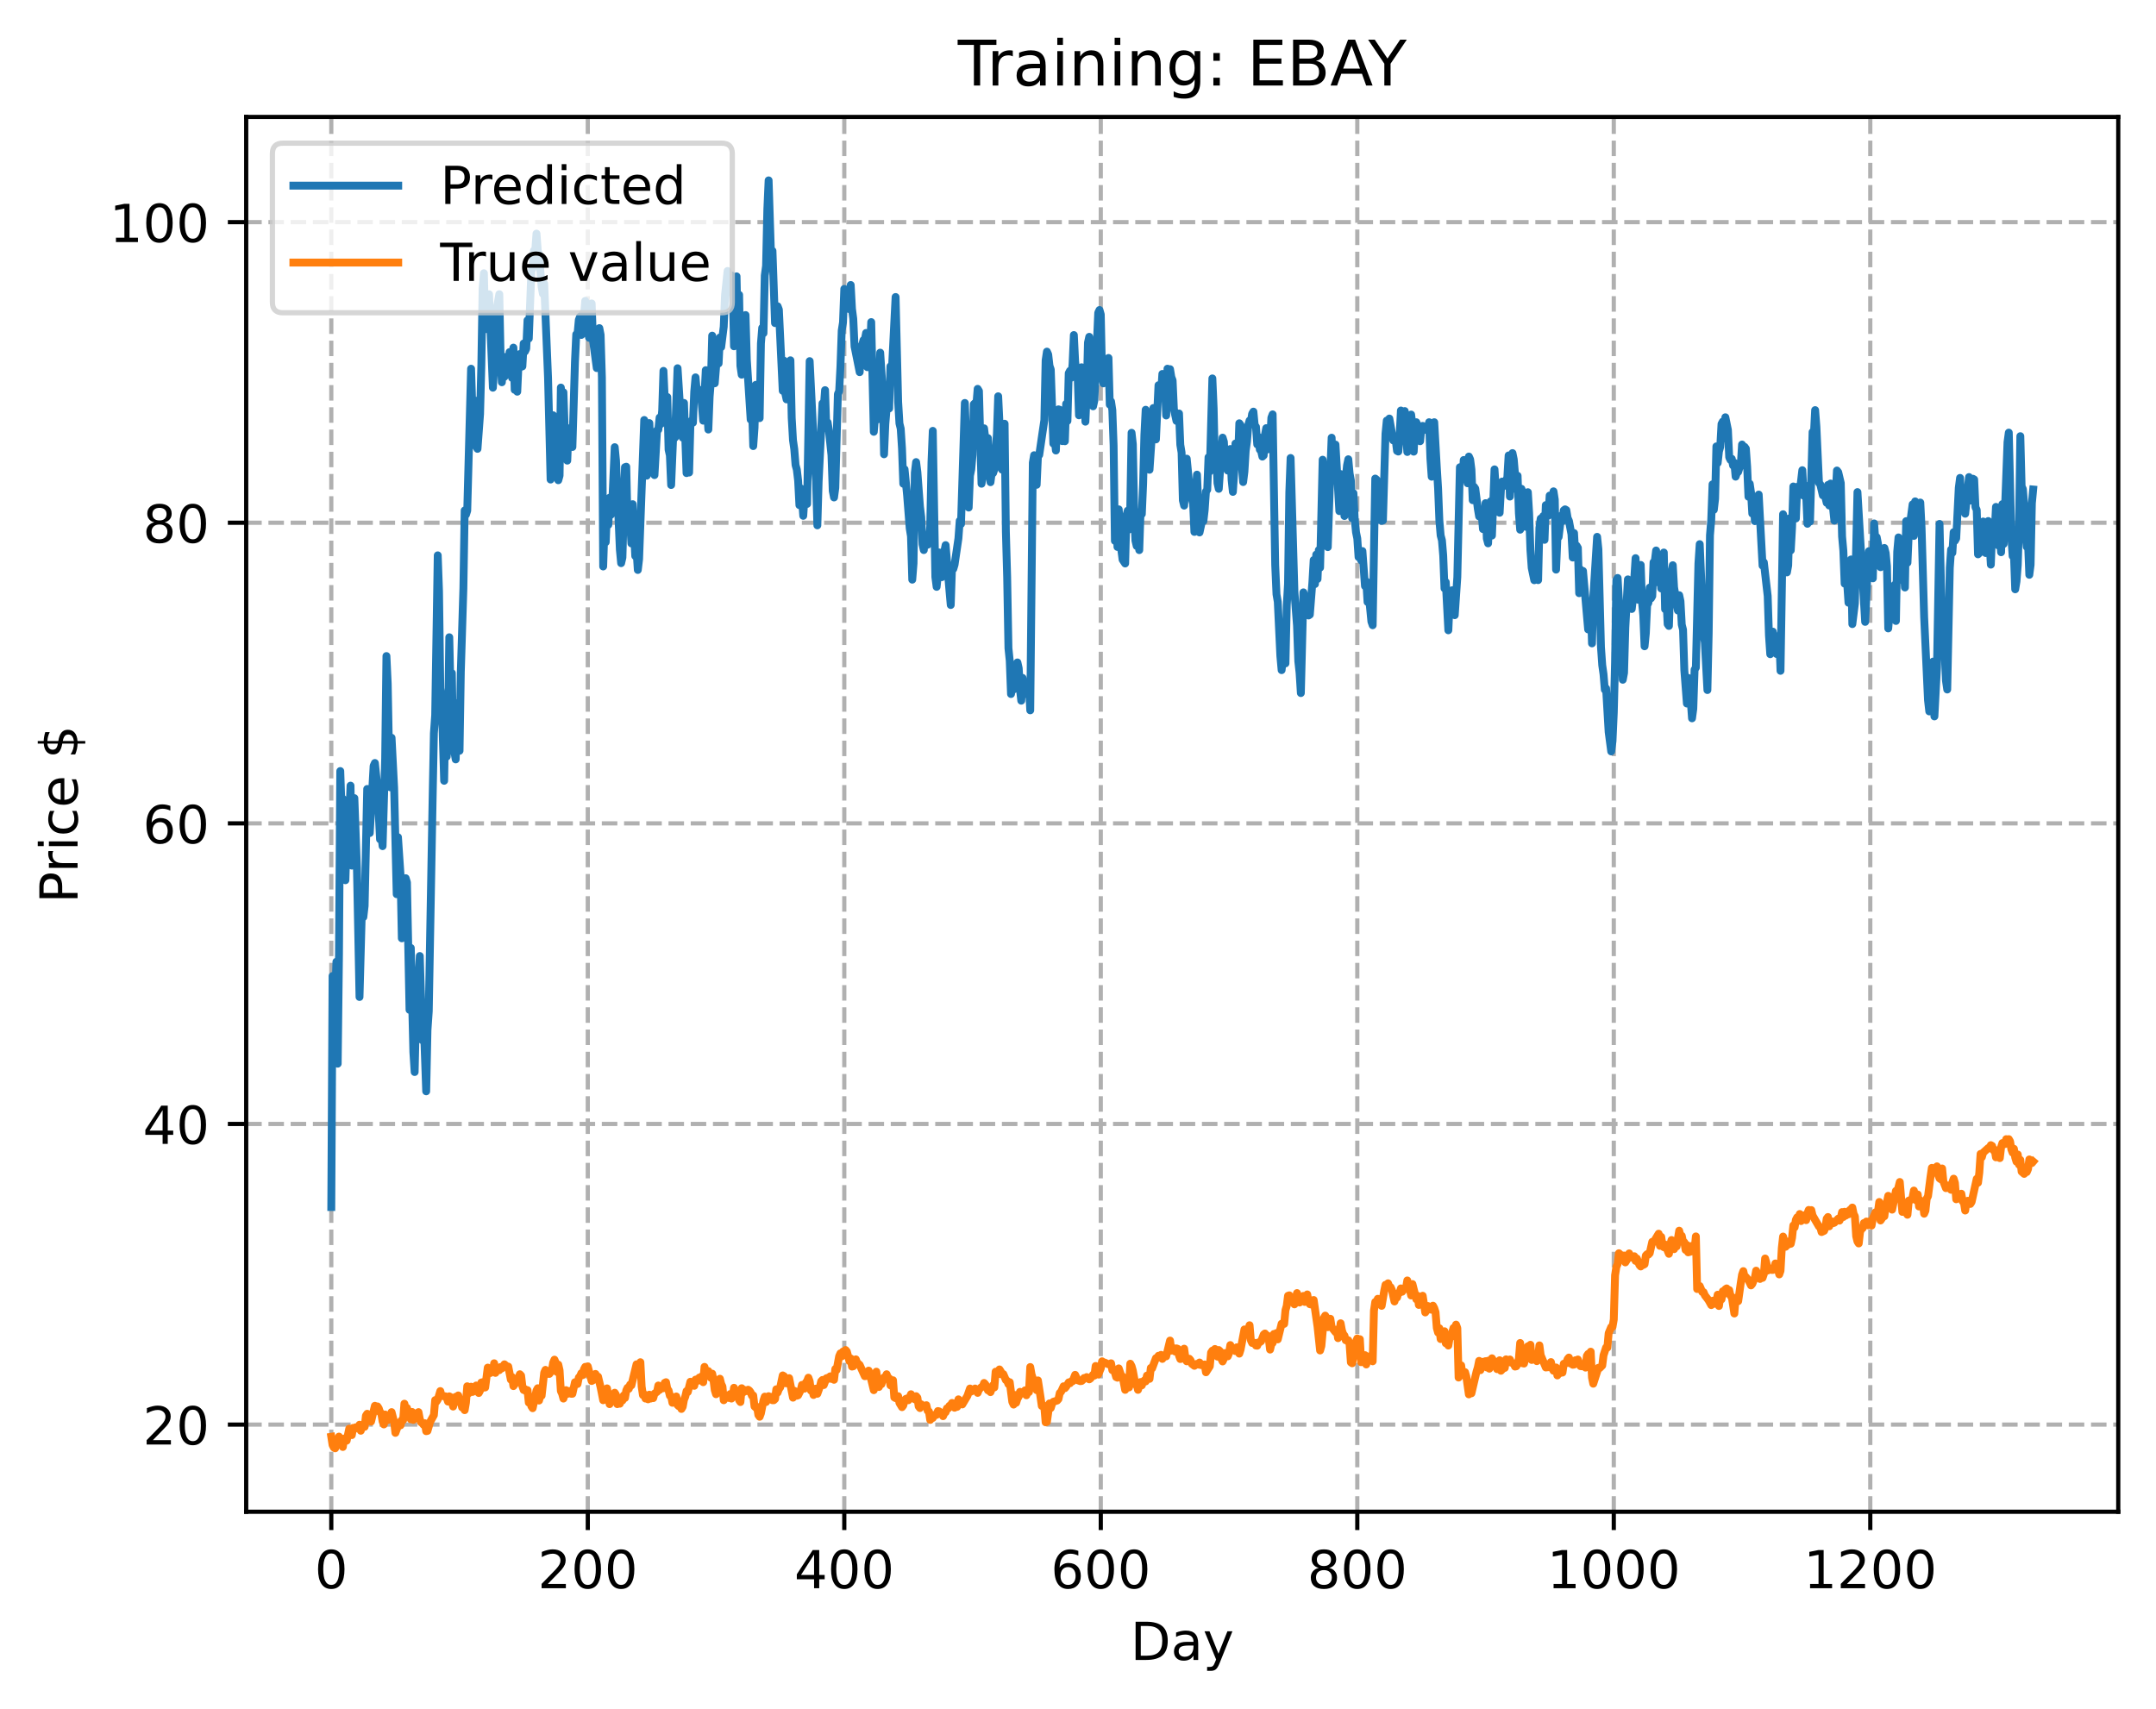 <?xml version="1.0" encoding="utf-8" standalone="no"?>
<!DOCTYPE svg PUBLIC "-//W3C//DTD SVG 1.1//EN"
  "http://www.w3.org/Graphics/SVG/1.1/DTD/svg11.dtd">
<!-- Created with matplotlib (https://matplotlib.org/) -->
<svg height="325.986pt" version="1.1" viewBox="0 0 411.286 325.986" width="411.286pt" xmlns="http://www.w3.org/2000/svg" xmlns:xlink="http://www.w3.org/1999/xlink">
 <defs>
  <style type="text/css">
*{stroke-linecap:butt;stroke-linejoin:round;}
  </style>
 </defs>
 <g id="figure_1">
  <g id="patch_1">
   <path d="M 0 325.986 
L 411.286 325.986 
L 411.286 0 
L 0 0 
z
" style="fill:#ffffff;"/>
  </g>
  <g id="axes_1">
   <g id="patch_2">
    <path d="M 46.966 288.43 
L 404.086 288.43 
L 404.086 22.318 
L 46.966 22.318 
z
" style="fill:#ffffff;"/>
   </g>
   <g id="matplotlib.axis_1">
    <g id="xtick_1">
     <g id="line2d_1">
      <path clip-path="url(#p0ef94ce336)" d="M 63.198 288.43 
L 63.198 22.318 
" style="fill:none;stroke:#b0b0b0;stroke-dasharray:2.96,1.28;stroke-dashoffset:0;stroke-width:0.8;"/>
     </g>
     <g id="line2d_2">
      <defs>
       <path d="M 0 0 
L 0 3.5 
" id="m2ab9eae0c2" style="stroke:#000000;stroke-width:0.8;"/>
      </defs>
      <g>
       <use style="stroke:#000000;stroke-width:0.8;" x="63.198" xlink:href="#m2ab9eae0c2" y="288.43"/>
      </g>
     </g>
     <g id="text_1">
      <!-- 0 -->
      <defs>
       <path d="M 31.781 66.406 
Q 24.172 66.406 20.328 58.906 
Q 16.5 51.422 16.5 36.375 
Q 16.5 21.391 20.328 13.891 
Q 24.172 6.391 31.781 6.391 
Q 39.453 6.391 43.281 13.891 
Q 47.125 21.391 47.125 36.375 
Q 47.125 51.422 43.281 58.906 
Q 39.453 66.406 31.781 66.406 
z
M 31.781 74.219 
Q 44.047 74.219 50.516 64.516 
Q 56.984 54.828 56.984 36.375 
Q 56.984 17.969 50.516 8.266 
Q 44.047 -1.422 31.781 -1.422 
Q 19.531 -1.422 13.062 8.266 
Q 6.594 17.969 6.594 36.375 
Q 6.594 54.828 13.062 64.516 
Q 19.531 74.219 31.781 74.219 
z
" id="DejaVuSans-48"/>
      </defs>
      <g transform="translate(60.017 303.029)scale(0.1 -0.1)">
       <use xlink:href="#DejaVuSans-48"/>
      </g>
     </g>
    </g>
    <g id="xtick_2">
     <g id="line2d_3">
      <path clip-path="url(#p0ef94ce336)" d="M 112.129 288.43 
L 112.129 22.318 
" style="fill:none;stroke:#b0b0b0;stroke-dasharray:2.96,1.28;stroke-dashoffset:0;stroke-width:0.8;"/>
     </g>
     <g id="line2d_4">
      <g>
       <use style="stroke:#000000;stroke-width:0.8;" x="112.129" xlink:href="#m2ab9eae0c2" y="288.43"/>
      </g>
     </g>
     <g id="text_2">
      <!-- 200 -->
      <defs>
       <path d="M 19.188 8.297 
L 53.609 8.297 
L 53.609 0 
L 7.328 0 
L 7.328 8.297 
Q 12.938 14.109 22.625 23.891 
Q 32.328 33.688 34.812 36.531 
Q 39.547 41.844 41.422 45.531 
Q 43.312 49.219 43.312 52.781 
Q 43.312 58.594 39.234 62.25 
Q 35.156 65.922 28.609 65.922 
Q 23.969 65.922 18.812 64.312 
Q 13.672 62.703 7.812 59.422 
L 7.812 69.391 
Q 13.766 71.781 18.938 73 
Q 24.125 74.219 28.422 74.219 
Q 39.75 74.219 46.484 68.547 
Q 53.219 62.891 53.219 53.422 
Q 53.219 48.922 51.531 44.891 
Q 49.859 40.875 45.406 35.406 
Q 44.188 33.984 37.641 27.219 
Q 31.109 20.453 19.188 8.297 
z
" id="DejaVuSans-50"/>
      </defs>
      <g transform="translate(102.585 303.029)scale(0.1 -0.1)">
       <use xlink:href="#DejaVuSans-50"/>
       <use x="63.623" xlink:href="#DejaVuSans-48"/>
       <use x="127.246" xlink:href="#DejaVuSans-48"/>
      </g>
     </g>
    </g>
    <g id="xtick_3">
     <g id="line2d_5">
      <path clip-path="url(#p0ef94ce336)" d="M 161.06 288.43 
L 161.06 22.318 
" style="fill:none;stroke:#b0b0b0;stroke-dasharray:2.96,1.28;stroke-dashoffset:0;stroke-width:0.8;"/>
     </g>
     <g id="line2d_6">
      <g>
       <use style="stroke:#000000;stroke-width:0.8;" x="161.06" xlink:href="#m2ab9eae0c2" y="288.43"/>
      </g>
     </g>
     <g id="text_3">
      <!-- 400 -->
      <defs>
       <path d="M 37.797 64.312 
L 12.891 25.391 
L 37.797 25.391 
z
M 35.203 72.906 
L 47.609 72.906 
L 47.609 25.391 
L 58.016 25.391 
L 58.016 17.188 
L 47.609 17.188 
L 47.609 0 
L 37.797 0 
L 37.797 17.188 
L 4.891 17.188 
L 4.891 26.703 
z
" id="DejaVuSans-52"/>
      </defs>
      <g transform="translate(151.516 303.029)scale(0.1 -0.1)">
       <use xlink:href="#DejaVuSans-52"/>
       <use x="63.623" xlink:href="#DejaVuSans-48"/>
       <use x="127.246" xlink:href="#DejaVuSans-48"/>
      </g>
     </g>
    </g>
    <g id="xtick_4">
     <g id="line2d_7">
      <path clip-path="url(#p0ef94ce336)" d="M 209.99 288.43 
L 209.99 22.318 
" style="fill:none;stroke:#b0b0b0;stroke-dasharray:2.96,1.28;stroke-dashoffset:0;stroke-width:0.8;"/>
     </g>
     <g id="line2d_8">
      <g>
       <use style="stroke:#000000;stroke-width:0.8;" x="209.99" xlink:href="#m2ab9eae0c2" y="288.43"/>
      </g>
     </g>
     <g id="text_4">
      <!-- 600 -->
      <defs>
       <path d="M 33.016 40.375 
Q 26.375 40.375 22.484 35.828 
Q 18.609 31.297 18.609 23.391 
Q 18.609 15.531 22.484 10.953 
Q 26.375 6.391 33.016 6.391 
Q 39.656 6.391 43.531 10.953 
Q 47.406 15.531 47.406 23.391 
Q 47.406 31.297 43.531 35.828 
Q 39.656 40.375 33.016 40.375 
z
M 52.594 71.297 
L 52.594 62.312 
Q 48.875 64.062 45.094 64.984 
Q 41.312 65.922 37.594 65.922 
Q 27.828 65.922 22.672 59.328 
Q 17.531 52.734 16.797 39.406 
Q 19.672 43.656 24.016 45.922 
Q 28.375 48.188 33.594 48.188 
Q 44.578 48.188 50.953 41.516 
Q 57.328 34.859 57.328 23.391 
Q 57.328 12.156 50.688 5.359 
Q 44.047 -1.422 33.016 -1.422 
Q 20.359 -1.422 13.672 8.266 
Q 6.984 17.969 6.984 36.375 
Q 6.984 53.656 15.188 63.938 
Q 23.391 74.219 37.203 74.219 
Q 40.922 74.219 44.703 73.484 
Q 48.484 72.75 52.594 71.297 
z
" id="DejaVuSans-54"/>
      </defs>
      <g transform="translate(200.446 303.029)scale(0.1 -0.1)">
       <use xlink:href="#DejaVuSans-54"/>
       <use x="63.623" xlink:href="#DejaVuSans-48"/>
       <use x="127.246" xlink:href="#DejaVuSans-48"/>
      </g>
     </g>
    </g>
    <g id="xtick_5">
     <g id="line2d_9">
      <path clip-path="url(#p0ef94ce336)" d="M 258.921 288.43 
L 258.921 22.318 
" style="fill:none;stroke:#b0b0b0;stroke-dasharray:2.96,1.28;stroke-dashoffset:0;stroke-width:0.8;"/>
     </g>
     <g id="line2d_10">
      <g>
       <use style="stroke:#000000;stroke-width:0.8;" x="258.921" xlink:href="#m2ab9eae0c2" y="288.43"/>
      </g>
     </g>
     <g id="text_5">
      <!-- 800 -->
      <defs>
       <path d="M 31.781 34.625 
Q 24.75 34.625 20.719 30.859 
Q 16.703 27.094 16.703 20.516 
Q 16.703 13.922 20.719 10.156 
Q 24.75 6.391 31.781 6.391 
Q 38.812 6.391 42.859 10.172 
Q 46.922 13.969 46.922 20.516 
Q 46.922 27.094 42.891 30.859 
Q 38.875 34.625 31.781 34.625 
z
M 21.922 38.812 
Q 15.578 40.375 12.031 44.719 
Q 8.5 49.078 8.5 55.328 
Q 8.5 64.062 14.719 69.141 
Q 20.953 74.219 31.781 74.219 
Q 42.672 74.219 48.875 69.141 
Q 55.078 64.062 55.078 55.328 
Q 55.078 49.078 51.531 44.719 
Q 48 40.375 41.703 38.812 
Q 48.828 37.156 52.797 32.312 
Q 56.781 27.484 56.781 20.516 
Q 56.781 9.906 50.312 4.234 
Q 43.844 -1.422 31.781 -1.422 
Q 19.734 -1.422 13.25 4.234 
Q 6.781 9.906 6.781 20.516 
Q 6.781 27.484 10.781 32.312 
Q 14.797 37.156 21.922 38.812 
z
M 18.312 54.391 
Q 18.312 48.734 21.844 45.562 
Q 25.391 42.391 31.781 42.391 
Q 38.141 42.391 41.719 45.562 
Q 45.312 48.734 45.312 54.391 
Q 45.312 60.062 41.719 63.234 
Q 38.141 66.406 31.781 66.406 
Q 25.391 66.406 21.844 63.234 
Q 18.312 60.062 18.312 54.391 
z
" id="DejaVuSans-56"/>
      </defs>
      <g transform="translate(249.377 303.029)scale(0.1 -0.1)">
       <use xlink:href="#DejaVuSans-56"/>
       <use x="63.623" xlink:href="#DejaVuSans-48"/>
       <use x="127.246" xlink:href="#DejaVuSans-48"/>
      </g>
     </g>
    </g>
    <g id="xtick_6">
     <g id="line2d_11">
      <path clip-path="url(#p0ef94ce336)" d="M 307.851 288.43 
L 307.851 22.318 
" style="fill:none;stroke:#b0b0b0;stroke-dasharray:2.96,1.28;stroke-dashoffset:0;stroke-width:0.8;"/>
     </g>
     <g id="line2d_12">
      <g>
       <use style="stroke:#000000;stroke-width:0.8;" x="307.851" xlink:href="#m2ab9eae0c2" y="288.43"/>
      </g>
     </g>
     <g id="text_6">
      <!-- 1000 -->
      <defs>
       <path d="M 12.406 8.297 
L 28.516 8.297 
L 28.516 63.922 
L 10.984 60.406 
L 10.984 69.391 
L 28.422 72.906 
L 38.281 72.906 
L 38.281 8.297 
L 54.391 8.297 
L 54.391 0 
L 12.406 0 
z
" id="DejaVuSans-49"/>
      </defs>
      <g transform="translate(295.126 303.029)scale(0.1 -0.1)">
       <use xlink:href="#DejaVuSans-49"/>
       <use x="63.623" xlink:href="#DejaVuSans-48"/>
       <use x="127.246" xlink:href="#DejaVuSans-48"/>
       <use x="190.869" xlink:href="#DejaVuSans-48"/>
      </g>
     </g>
    </g>
    <g id="xtick_7">
     <g id="line2d_13">
      <path clip-path="url(#p0ef94ce336)" d="M 356.782 288.43 
L 356.782 22.318 
" style="fill:none;stroke:#b0b0b0;stroke-dasharray:2.96,1.28;stroke-dashoffset:0;stroke-width:0.8;"/>
     </g>
     <g id="line2d_14">
      <g>
       <use style="stroke:#000000;stroke-width:0.8;" x="356.782" xlink:href="#m2ab9eae0c2" y="288.43"/>
      </g>
     </g>
     <g id="text_7">
      <!-- 1200 -->
      <g transform="translate(344.057 303.029)scale(0.1 -0.1)">
       <use xlink:href="#DejaVuSans-49"/>
       <use x="63.623" xlink:href="#DejaVuSans-50"/>
       <use x="127.246" xlink:href="#DejaVuSans-48"/>
       <use x="190.869" xlink:href="#DejaVuSans-48"/>
      </g>
     </g>
    </g>
    <g id="text_8">
     <!-- Day -->
     <defs>
      <path d="M 19.672 64.797 
L 19.672 8.109 
L 31.594 8.109 
Q 46.688 8.109 53.688 14.938 
Q 60.688 21.781 60.688 36.531 
Q 60.688 51.172 53.688 57.984 
Q 46.688 64.797 31.594 64.797 
z
M 9.812 72.906 
L 30.078 72.906 
Q 51.266 72.906 61.172 64.094 
Q 71.094 55.281 71.094 36.531 
Q 71.094 17.672 61.125 8.828 
Q 51.172 0 30.078 0 
L 9.812 0 
z
" id="DejaVuSans-68"/>
      <path d="M 34.281 27.484 
Q 23.391 27.484 19.188 25 
Q 14.984 22.516 14.984 16.5 
Q 14.984 11.719 18.141 8.906 
Q 21.297 6.109 26.703 6.109 
Q 34.188 6.109 38.703 11.406 
Q 43.219 16.703 43.219 25.484 
L 43.219 27.484 
z
M 52.203 31.203 
L 52.203 0 
L 43.219 0 
L 43.219 8.297 
Q 40.141 3.328 35.547 0.953 
Q 30.953 -1.422 24.312 -1.422 
Q 15.922 -1.422 10.953 3.297 
Q 6 8.016 6 15.922 
Q 6 25.141 12.172 29.828 
Q 18.359 34.516 30.609 34.516 
L 43.219 34.516 
L 43.219 35.406 
Q 43.219 41.609 39.141 45 
Q 35.062 48.391 27.688 48.391 
Q 23 48.391 18.547 47.266 
Q 14.109 46.141 10.016 43.891 
L 10.016 52.203 
Q 14.938 54.109 19.578 55.047 
Q 24.219 56 28.609 56 
Q 40.484 56 46.344 49.844 
Q 52.203 43.703 52.203 31.203 
z
" id="DejaVuSans-97"/>
      <path d="M 32.172 -5.078 
Q 28.375 -14.844 24.75 -17.812 
Q 21.141 -20.797 15.094 -20.797 
L 7.906 -20.797 
L 7.906 -13.281 
L 13.188 -13.281 
Q 16.891 -13.281 18.938 -11.516 
Q 21 -9.766 23.484 -3.219 
L 25.094 0.875 
L 2.984 54.688 
L 12.5 54.688 
L 29.594 11.922 
L 46.688 54.688 
L 56.203 54.688 
z
" id="DejaVuSans-121"/>
     </defs>
     <g transform="translate(215.652 316.707)scale(0.1 -0.1)">
      <use xlink:href="#DejaVuSans-68"/>
      <use x="77.002" xlink:href="#DejaVuSans-97"/>
      <use x="138.281" xlink:href="#DejaVuSans-121"/>
     </g>
    </g>
   </g>
   <g id="matplotlib.axis_2">
    <g id="ytick_1">
     <g id="line2d_15">
      <path clip-path="url(#p0ef94ce336)" d="M 46.966 271.803 
L 404.086 271.803 
" style="fill:none;stroke:#b0b0b0;stroke-dasharray:2.96,1.28;stroke-dashoffset:0;stroke-width:0.8;"/>
     </g>
     <g id="line2d_16">
      <defs>
       <path d="M 0 0 
L -3.5 0 
" id="m4e8368c807" style="stroke:#000000;stroke-width:0.8;"/>
      </defs>
      <g>
       <use style="stroke:#000000;stroke-width:0.8;" x="46.966" xlink:href="#m4e8368c807" y="271.803"/>
      </g>
     </g>
     <g id="text_9">
      <!-- 20 -->
      <g transform="translate(27.241 275.602)scale(0.1 -0.1)">
       <use xlink:href="#DejaVuSans-50"/>
       <use x="63.623" xlink:href="#DejaVuSans-48"/>
      </g>
     </g>
    </g>
    <g id="ytick_2">
     <g id="line2d_17">
      <path clip-path="url(#p0ef94ce336)" d="M 46.966 214.448 
L 404.086 214.448 
" style="fill:none;stroke:#b0b0b0;stroke-dasharray:2.96,1.28;stroke-dashoffset:0;stroke-width:0.8;"/>
     </g>
     <g id="line2d_18">
      <g>
       <use style="stroke:#000000;stroke-width:0.8;" x="46.966" xlink:href="#m4e8368c807" y="214.448"/>
      </g>
     </g>
     <g id="text_10">
      <!-- 40 -->
      <g transform="translate(27.241 218.247)scale(0.1 -0.1)">
       <use xlink:href="#DejaVuSans-52"/>
       <use x="63.623" xlink:href="#DejaVuSans-48"/>
      </g>
     </g>
    </g>
    <g id="ytick_3">
     <g id="line2d_19">
      <path clip-path="url(#p0ef94ce336)" d="M 46.966 157.092 
L 404.086 157.092 
" style="fill:none;stroke:#b0b0b0;stroke-dasharray:2.96,1.28;stroke-dashoffset:0;stroke-width:0.8;"/>
     </g>
     <g id="line2d_20">
      <g>
       <use style="stroke:#000000;stroke-width:0.8;" x="46.966" xlink:href="#m4e8368c807" y="157.092"/>
      </g>
     </g>
     <g id="text_11">
      <!-- 60 -->
      <g transform="translate(27.241 160.892)scale(0.1 -0.1)">
       <use xlink:href="#DejaVuSans-54"/>
       <use x="63.623" xlink:href="#DejaVuSans-48"/>
      </g>
     </g>
    </g>
    <g id="ytick_4">
     <g id="line2d_21">
      <path clip-path="url(#p0ef94ce336)" d="M 46.966 99.737 
L 404.086 99.737 
" style="fill:none;stroke:#b0b0b0;stroke-dasharray:2.96,1.28;stroke-dashoffset:0;stroke-width:0.8;"/>
     </g>
     <g id="line2d_22">
      <g>
       <use style="stroke:#000000;stroke-width:0.8;" x="46.966" xlink:href="#m4e8368c807" y="99.737"/>
      </g>
     </g>
     <g id="text_12">
      <!-- 80 -->
      <g transform="translate(27.241 103.536)scale(0.1 -0.1)">
       <use xlink:href="#DejaVuSans-56"/>
       <use x="63.623" xlink:href="#DejaVuSans-48"/>
      </g>
     </g>
    </g>
    <g id="ytick_5">
     <g id="line2d_23">
      <path clip-path="url(#p0ef94ce336)" d="M 46.966 42.382 
L 404.086 42.382 
" style="fill:none;stroke:#b0b0b0;stroke-dasharray:2.96,1.28;stroke-dashoffset:0;stroke-width:0.8;"/>
     </g>
     <g id="line2d_24">
      <g>
       <use style="stroke:#000000;stroke-width:0.8;" x="46.966" xlink:href="#m4e8368c807" y="42.382"/>
      </g>
     </g>
     <g id="text_13">
      <!-- 100 -->
      <g transform="translate(20.878 46.181)scale(0.1 -0.1)">
       <use xlink:href="#DejaVuSans-49"/>
       <use x="63.623" xlink:href="#DejaVuSans-48"/>
       <use x="127.246" xlink:href="#DejaVuSans-48"/>
      </g>
     </g>
    </g>
    <g id="text_14">
     <!-- Price $ -->
     <defs>
      <path d="M 19.672 64.797 
L 19.672 37.406 
L 32.078 37.406 
Q 38.969 37.406 42.719 40.969 
Q 46.484 44.531 46.484 51.125 
Q 46.484 57.672 42.719 61.234 
Q 38.969 64.797 32.078 64.797 
z
M 9.812 72.906 
L 32.078 72.906 
Q 44.344 72.906 50.609 67.359 
Q 56.891 61.812 56.891 51.125 
Q 56.891 40.328 50.609 34.812 
Q 44.344 29.297 32.078 29.297 
L 19.672 29.297 
L 19.672 0 
L 9.812 0 
z
" id="DejaVuSans-80"/>
      <path d="M 41.109 46.297 
Q 39.594 47.172 37.812 47.578 
Q 36.031 48 33.891 48 
Q 26.266 48 22.188 43.047 
Q 18.109 38.094 18.109 28.812 
L 18.109 0 
L 9.078 0 
L 9.078 54.688 
L 18.109 54.688 
L 18.109 46.188 
Q 20.953 51.172 25.484 53.578 
Q 30.031 56 36.531 56 
Q 37.453 56 38.578 55.875 
Q 39.703 55.766 41.062 55.516 
z
" id="DejaVuSans-114"/>
      <path d="M 9.422 54.688 
L 18.406 54.688 
L 18.406 0 
L 9.422 0 
z
M 9.422 75.984 
L 18.406 75.984 
L 18.406 64.594 
L 9.422 64.594 
z
" id="DejaVuSans-105"/>
      <path d="M 48.781 52.594 
L 48.781 44.188 
Q 44.969 46.297 41.141 47.344 
Q 37.312 48.391 33.406 48.391 
Q 24.656 48.391 19.812 42.844 
Q 14.984 37.312 14.984 27.297 
Q 14.984 17.281 19.812 11.734 
Q 24.656 6.203 33.406 6.203 
Q 37.312 6.203 41.141 7.25 
Q 44.969 8.297 48.781 10.406 
L 48.781 2.094 
Q 45.016 0.344 40.984 -0.531 
Q 36.969 -1.422 32.422 -1.422 
Q 20.062 -1.422 12.781 6.344 
Q 5.516 14.109 5.516 27.297 
Q 5.516 40.672 12.859 48.328 
Q 20.219 56 33.016 56 
Q 37.156 56 41.109 55.141 
Q 45.062 54.297 48.781 52.594 
z
" id="DejaVuSans-99"/>
      <path d="M 56.203 29.594 
L 56.203 25.203 
L 14.891 25.203 
Q 15.484 15.922 20.484 11.062 
Q 25.484 6.203 34.422 6.203 
Q 39.594 6.203 44.453 7.469 
Q 49.312 8.734 54.109 11.281 
L 54.109 2.781 
Q 49.266 0.734 44.188 -0.344 
Q 39.109 -1.422 33.891 -1.422 
Q 20.797 -1.422 13.156 6.188 
Q 5.516 13.812 5.516 26.812 
Q 5.516 40.234 12.766 48.109 
Q 20.016 56 32.328 56 
Q 43.359 56 49.781 48.891 
Q 56.203 41.797 56.203 29.594 
z
M 47.219 32.234 
Q 47.125 39.594 43.094 43.984 
Q 39.062 48.391 32.422 48.391 
Q 24.906 48.391 20.391 44.141 
Q 15.875 39.891 15.188 32.172 
z
" id="DejaVuSans-101"/>
      <path id="DejaVuSans-32"/>
      <path d="M 33.797 -14.703 
L 28.906 -14.703 
L 28.859 0 
Q 23.734 0.094 18.609 1.188 
Q 13.484 2.297 8.297 4.5 
L 8.297 13.281 
Q 13.281 10.156 18.375 8.562 
Q 23.484 6.984 28.906 6.938 
L 28.906 29.203 
Q 18.109 30.953 13.203 35.156 
Q 8.297 39.359 8.297 46.688 
Q 8.297 54.641 13.625 59.219 
Q 18.953 63.812 28.906 64.5 
L 28.906 75.984 
L 33.797 75.984 
L 33.797 64.656 
Q 38.328 64.453 42.578 63.688 
Q 46.828 62.938 50.875 61.625 
L 50.875 53.078 
Q 46.828 55.125 42.547 56.25 
Q 38.281 57.375 33.797 57.562 
L 33.797 36.719 
Q 44.875 35.016 50.094 30.609 
Q 55.328 26.219 55.328 18.609 
Q 55.328 10.359 49.781 5.594 
Q 44.234 0.828 33.797 0.094 
z
M 28.906 37.594 
L 28.906 57.625 
Q 23.25 56.984 20.266 54.391 
Q 17.281 51.812 17.281 47.516 
Q 17.281 43.312 20.031 40.969 
Q 22.797 38.625 28.906 37.594 
z
M 33.797 28.219 
L 33.797 7.078 
Q 39.984 7.906 43.141 10.594 
Q 46.297 13.281 46.297 17.672 
Q 46.297 21.969 43.281 24.5 
Q 40.281 27.047 33.797 28.219 
z
" id="DejaVuSans-36"/>
     </defs>
     <g transform="translate(14.798 172.342)rotate(-90)scale(0.1 -0.1)">
      <use xlink:href="#DejaVuSans-80"/>
      <use x="58.553" xlink:href="#DejaVuSans-114"/>
      <use x="99.666" xlink:href="#DejaVuSans-105"/>
      <use x="127.449" xlink:href="#DejaVuSans-99"/>
      <use x="182.43" xlink:href="#DejaVuSans-101"/>
      <use x="243.953" xlink:href="#DejaVuSans-32"/>
      <use x="275.74" xlink:href="#DejaVuSans-36"/>
     </g>
    </g>
   </g>
   <g id="line2d_25">
    <path clip-path="url(#p0ef94ce336)" d="M 63.198 230.293 
L 63.443 186.214 
L 63.688 199.182 
L 64.177 183.488 
L 64.422 202.944 
L 64.666 182.027 
L 64.911 147.111 
L 65.156 154.295 
L 65.4 152.403 
L 65.89 167.944 
L 66.134 160.27 
L 66.379 161.523 
L 66.868 149.898 
L 67.113 165.15 
L 67.357 163.64 
L 67.602 152.277 
L 68.091 165.605 
L 68.581 190.221 
L 69.07 172.211 
L 69.315 174.98 
L 69.559 172.83 
L 70.049 150.529 
L 70.293 156.863 
L 70.538 158.942 
L 71.272 146.121 
L 71.517 145.575 
L 72.006 150.288 
L 72.495 160.138 
L 72.74 159.206 
L 72.984 161.439 
L 73.474 144.729 
L 73.718 125.17 
L 73.963 130.445 
L 74.208 143.793 
L 74.452 150.21 
L 74.697 140.755 
L 75.186 150.295 
L 75.676 170.61 
L 75.92 159.731 
L 76.41 167 
L 76.654 179.024 
L 76.899 176.958 
L 77.144 169.491 
L 77.388 167.557 
L 77.633 168.359 
L 78.122 192.674 
L 78.367 180.857 
L 78.856 200.771 
L 79.101 204.537 
L 79.345 193.927 
L 79.59 191.12 
L 80.079 182.403 
L 80.569 198.481 
L 80.813 194.462 
L 81.303 208.217 
L 81.547 196.544 
L 81.792 192.945 
L 82.526 152.54 
L 82.771 139.913 
L 83.015 136.456 
L 83.505 105.955 
L 83.749 112.827 
L 83.994 131.293 
L 84.239 133.038 
L 84.728 148.969 
L 84.972 135.351 
L 85.217 144.361 
L 85.462 139.904 
L 85.706 121.582 
L 85.951 132.298 
L 86.196 128.418 
L 86.44 142.041 
L 86.93 144.893 
L 87.174 136.988 
L 87.419 134.074 
L 87.664 143.247 
L 87.908 128.152 
L 88.398 112.23 
L 88.642 97.388 
L 88.887 98.2 
L 89.132 97.432 
L 89.866 70.348 
L 90.11 78.2 
L 90.355 79.209 
L 90.599 76.415 
L 90.844 85.198 
L 91.089 85.638 
L 91.578 79.013 
L 91.823 69.693 
L 92.067 55.07 
L 92.312 52.133 
L 92.557 62.823 
L 92.801 56.956 
L 93.046 56.681 
L 93.291 56.139 
L 94.025 73.972 
L 94.514 66.195 
L 94.759 58.964 
L 95.248 56.13 
L 95.493 68.08 
L 95.737 72.933 
L 95.982 69.488 
L 96.227 71.898 
L 96.471 68.093 
L 96.716 69.141 
L 96.96 71.041 
L 97.205 67.178 
L 97.694 72.11 
L 97.939 66.325 
L 98.184 74.378 
L 98.428 72.344 
L 98.673 74.734 
L 98.918 69.346 
L 99.162 67.544 
L 99.407 69.994 
L 99.652 69.907 
L 99.896 65.531 
L 100.141 67.069 
L 100.386 66.541 
L 100.63 61.109 
L 100.875 64.596 
L 101.364 51.742 
L 101.609 51.124 
L 101.854 47.801 
L 102.098 47.88 
L 102.343 44.576 
L 102.587 47.851 
L 102.832 48.607 
L 103.321 54.734 
L 103.566 56.056 
L 103.811 54.101 
L 104.545 72.044 
L 105.034 91.496 
L 105.523 79.23 
L 106.502 91.628 
L 106.747 90.741 
L 106.991 73.946 
L 107.236 76.326 
L 107.481 74.844 
L 107.725 81.845 
L 107.97 82.55 
L 108.215 87.888 
L 108.459 81.718 
L 108.704 84.849 
L 108.948 84.362 
L 109.193 85.288 
L 109.682 69.021 
L 109.927 63.79 
L 110.172 63.735 
L 110.416 61.027 
L 110.661 60.411 
L 110.906 63.904 
L 111.15 59.808 
L 111.395 60.242 
L 111.64 57.413 
L 111.884 63.619 
L 112.129 62.84 
L 112.374 64.453 
L 112.618 58.244 
L 112.863 57.897 
L 113.108 64.814 
L 113.842 70.23 
L 114.086 63.789 
L 114.331 62.601 
L 114.575 63.884 
L 114.82 72.042 
L 115.065 108.081 
L 115.309 100.584 
L 115.554 103.444 
L 115.799 97.281 
L 116.043 100.142 
L 116.288 94.957 
L 116.533 98.233 
L 116.777 96.369 
L 117.267 85.317 
L 117.511 87.839 
L 118.245 104.847 
L 118.49 107.446 
L 118.735 106.387 
L 119.224 89.131 
L 119.469 89.044 
L 119.713 99.788 
L 119.958 97.505 
L 120.203 99.49 
L 120.447 103.685 
L 120.692 96.193 
L 121.181 106.089 
L 121.426 104.954 
L 121.67 108.748 
L 121.915 106.69 
L 122.894 80.134 
L 123.383 90.756 
L 123.872 80.72 
L 124.117 86.479 
L 124.362 86.251 
L 124.606 86.428 
L 124.851 90.645 
L 125.34 82.097 
L 125.585 81.984 
L 125.83 79.669 
L 126.074 80.902 
L 126.319 78.297 
L 126.563 70.763 
L 126.808 76.132 
L 127.053 78.657 
L 127.297 75.746 
L 127.542 85.797 
L 127.787 86.887 
L 128.031 92.539 
L 128.521 80.726 
L 128.765 83.499 
L 129.255 70.254 
L 129.744 77.908 
L 129.989 79.386 
L 130.233 83.506 
L 130.478 76.878 
L 130.967 90.267 
L 131.212 86.306 
L 131.457 90.16 
L 131.701 81.08 
L 131.946 80.227 
L 132.191 80.648 
L 132.435 74.735 
L 132.68 71.999 
L 132.924 74.602 
L 133.169 75.385 
L 133.658 74.419 
L 134.148 80.263 
L 134.637 70.623 
L 134.882 78.149 
L 135.126 81.955 
L 135.371 75.682 
L 135.616 72.691 
L 135.86 64.039 
L 136.35 73.133 
L 136.839 67.094 
L 137.084 69.344 
L 137.328 64.387 
L 137.573 66.233 
L 138.062 62.32 
L 138.307 56.337 
L 138.796 51.699 
L 139.285 54.872 
L 139.53 52.545 
L 139.775 54.729 
L 140.019 66.071 
L 140.509 52.727 
L 140.753 64.387 
L 140.998 56.246 
L 141.243 69.804 
L 141.487 71.489 
L 141.732 69.397 
L 141.977 63.187 
L 142.221 60.109 
L 142.466 68.648 
L 142.955 76.253 
L 143.2 80.065 
L 143.445 77.214 
L 143.689 85.112 
L 143.934 81.65 
L 144.178 73.422 
L 144.423 75.069 
L 144.668 78.526 
L 144.912 79.777 
L 145.157 65.531 
L 145.402 62.554 
L 145.646 63.576 
L 145.891 52.572 
L 146.136 50.735 
L 146.38 39.964 
L 146.625 34.414 
L 147.114 49.701 
L 147.359 47.858 
L 147.848 61.646 
L 148.338 58.43 
L 148.582 59.076 
L 149.316 74.566 
L 149.561 68.812 
L 149.806 75.079 
L 150.05 76.204 
L 150.295 71.438 
L 150.539 73.275 
L 150.784 68.741 
L 151.029 79.72 
L 151.273 83.977 
L 151.518 85.687 
L 151.763 88.724 
L 152.007 89.613 
L 152.252 91.698 
L 152.497 96.379 
L 152.741 93.168 
L 152.986 95.097 
L 153.231 98.418 
L 153.475 94.674 
L 153.72 95.084 
L 153.965 96.149 
L 154.454 68.901 
L 155.433 88.614 
L 155.677 91.759 
L 155.922 100.233 
L 156.166 91.858 
L 156.9 76.959 
L 157.145 77.689 
L 157.39 74.437 
L 157.634 81.694 
L 157.879 80.585 
L 158.124 82.1 
L 158.613 86.825 
L 158.858 93.671 
L 159.102 94.914 
L 159.347 93.072 
L 159.836 75.178 
L 160.081 74.639 
L 160.326 69.94 
L 160.57 63.061 
L 160.815 61.507 
L 161.06 55.119 
L 161.304 58.722 
L 161.549 56.314 
L 161.794 56.562 
L 162.038 58.984 
L 162.283 54.373 
L 162.527 58.914 
L 162.772 60.826 
L 163.017 66.112 
L 163.995 71.008 
L 164.24 66.102 
L 164.485 65.746 
L 164.729 64.883 
L 164.974 64.818 
L 165.219 63.526 
L 165.463 70.06 
L 165.708 68.214 
L 165.953 67.578 
L 166.197 61.451 
L 166.687 82.384 
L 167.176 76.505 
L 167.421 80.015 
L 167.91 67.281 
L 168.399 74.722 
L 168.644 86.674 
L 168.888 80.914 
L 169.378 74.936 
L 169.622 77.935 
L 169.867 69.889 
L 170.112 71.179 
L 170.846 56.665 
L 171.335 76.681 
L 171.58 80.79 
L 171.824 81.783 
L 172.069 85.576 
L 172.314 92.294 
L 172.558 89.532 
L 173.048 94.549 
L 173.537 100.8 
L 173.782 102.329 
L 174.026 110.597 
L 174.271 107.474 
L 174.515 90.199 
L 174.76 88.163 
L 175.005 90.086 
L 175.494 96.646 
L 175.739 98.647 
L 175.983 103.834 
L 176.228 104.951 
L 176.473 102.116 
L 176.717 103.621 
L 176.962 103.937 
L 177.207 103.585 
L 177.451 100.468 
L 177.696 88.142 
L 177.941 82.205 
L 178.43 110.087 
L 178.675 111.969 
L 178.919 109.621 
L 179.164 105.403 
L 179.653 110.124 
L 179.898 108.644 
L 180.142 105.217 
L 180.387 104.006 
L 181.121 112.664 
L 181.366 115.431 
L 181.61 108.22 
L 181.855 108.556 
L 182.1 107.736 
L 182.834 102.716 
L 183.078 99.357 
L 183.323 99.99 
L 184.057 76.88 
L 184.791 96.839 
L 185.036 90.751 
L 185.28 89.55 
L 185.525 86.79 
L 185.77 77.121 
L 186.014 76.884 
L 186.259 77.141 
L 186.503 74.191 
L 186.748 74.608 
L 187.237 92.298 
L 187.482 90.882 
L 187.727 81.716 
L 187.971 83.809 
L 188.216 87.944 
L 188.461 83.583 
L 188.705 89.496 
L 188.95 92 
L 189.195 90.116 
L 189.439 90.28 
L 189.684 89.567 
L 190.173 82.812 
L 190.418 75.607 
L 190.663 80.79 
L 190.907 81.628 
L 191.152 89.603 
L 191.397 87.214 
L 191.641 80.842 
L 191.886 101.468 
L 192.13 110.118 
L 192.375 123.679 
L 192.62 126.061 
L 192.864 132.417 
L 193.109 130.63 
L 193.354 131.557 
L 193.598 129.855 
L 193.843 127.257 
L 194.088 126.388 
L 194.332 127.484 
L 194.577 131.522 
L 194.822 133.687 
L 195.066 129.335 
L 195.311 130.846 
L 195.556 131.366 
L 195.8 132.44 
L 196.045 130.281 
L 196.29 130.976 
L 196.534 135.528 
L 197.024 88.286 
L 197.268 86.853 
L 197.513 91.17 
L 197.758 92.496 
L 198.002 87.03 
L 198.247 86.807 
L 198.981 81.796 
L 199.225 80.152 
L 199.47 68.74 
L 199.715 67.089 
L 199.959 67.631 
L 200.204 69.79 
L 200.449 70.501 
L 200.938 84.639 
L 201.183 83.649 
L 201.427 85.957 
L 201.672 79.888 
L 201.917 78.1 
L 202.161 78.185 
L 202.406 79.385 
L 202.651 84.164 
L 202.895 78.657 
L 203.14 84.185 
L 203.385 77.047 
L 203.629 80.316 
L 203.874 71.198 
L 204.118 70.74 
L 204.363 72.068 
L 204.608 69.421 
L 204.852 63.923 
L 205.097 68.967 
L 205.342 71.14 
L 205.586 71.912 
L 205.831 79.24 
L 206.32 70.071 
L 206.565 72.348 
L 206.81 71.951 
L 207.054 80.455 
L 207.299 74.98 
L 207.544 65.372 
L 207.788 64.263 
L 208.522 77.521 
L 208.767 76.384 
L 209.501 59.662 
L 209.746 59.149 
L 209.99 60.001 
L 210.235 71.639 
L 210.479 73.146 
L 210.724 72.384 
L 210.969 68.943 
L 211.213 71.644 
L 211.458 68.296 
L 211.703 77.204 
L 211.947 76.595 
L 212.192 78.258 
L 212.437 84.976 
L 212.681 103.195 
L 212.926 98.528 
L 213.171 104.356 
L 213.415 97.179 
L 213.905 104.895 
L 214.149 106.778 
L 214.639 107.51 
L 214.883 98.354 
L 215.128 97.43 
L 215.373 101.025 
L 215.617 96.612 
L 215.862 82.571 
L 216.106 84.775 
L 216.351 97.219 
L 216.596 103.141 
L 216.84 104.179 
L 217.085 101.994 
L 217.33 104.957 
L 217.574 97.591 
L 217.819 98.085 
L 218.064 92.377 
L 218.308 82.953 
L 218.553 78.177 
L 218.798 84.372 
L 219.042 82.146 
L 219.287 89.63 
L 219.776 82.361 
L 220.021 77.85 
L 220.266 82.406 
L 220.51 83.837 
L 221 73.498 
L 221.244 75.079 
L 221.489 75.084 
L 221.734 71.343 
L 221.978 71.559 
L 222.223 73.366 
L 222.467 79.274 
L 222.712 70.346 
L 222.957 77.495 
L 223.201 70.435 
L 223.446 71.939 
L 223.691 72.574 
L 223.935 78.05 
L 224.425 80.306 
L 224.669 79.137 
L 224.914 78.89 
L 225.159 84.859 
L 225.403 86.35 
L 225.648 95.473 
L 225.893 96.469 
L 226.382 87.507 
L 226.871 92.437 
L 227.116 92.018 
L 227.361 95.153 
L 227.605 96.114 
L 227.85 101.488 
L 228.094 94.32 
L 228.339 90.556 
L 228.828 101.589 
L 229.318 99.32 
L 229.562 99.454 
L 229.807 97.347 
L 230.052 93.77 
L 230.296 93.451 
L 230.541 87.235 
L 230.786 89.953 
L 231.275 72.198 
L 231.52 77.939 
L 231.764 88.875 
L 232.009 86.686 
L 232.254 92.178 
L 232.498 93.268 
L 232.988 86.27 
L 233.232 83.499 
L 233.477 84.304 
L 233.722 89.087 
L 233.966 86.069 
L 234.211 89.783 
L 234.455 86.787 
L 234.7 85.669 
L 234.945 91.525 
L 235.189 93.849 
L 235.434 90.105 
L 235.679 84.622 
L 235.923 84.55 
L 236.168 87.835 
L 236.413 80.758 
L 236.657 81.098 
L 236.902 88.833 
L 237.147 91.973 
L 237.391 89.981 
L 237.636 85.99 
L 237.881 84.223 
L 238.125 81.1 
L 238.37 80.242 
L 238.615 80.531 
L 238.859 78.96 
L 239.104 78.537 
L 239.349 81.134 
L 239.593 81.426 
L 239.838 84.805 
L 240.082 83.37 
L 240.327 85.788 
L 240.572 86.049 
L 240.816 87.117 
L 241.061 86.901 
L 241.306 82.972 
L 241.55 81.688 
L 241.795 85.751 
L 242.04 84.208 
L 242.284 84.439 
L 242.529 79.7 
L 242.774 79.06 
L 243.263 107.804 
L 243.508 113.394 
L 243.752 114.818 
L 244.242 125.138 
L 244.486 127.858 
L 244.731 125.607 
L 244.976 124.79 
L 245.22 126.574 
L 245.465 115.542 
L 245.709 111.391 
L 245.954 93.9 
L 246.199 87.383 
L 246.933 113.015 
L 247.422 119.358 
L 247.667 126.149 
L 247.911 128.379 
L 248.156 132.235 
L 248.645 113.018 
L 248.89 113.952 
L 249.135 113.942 
L 249.379 114.207 
L 249.624 117.431 
L 249.869 117.269 
L 250.358 111.067 
L 250.603 106.848 
L 250.847 111.438 
L 251.092 105.811 
L 251.337 110.476 
L 251.581 104.942 
L 251.826 108.306 
L 252.315 87.71 
L 252.56 90.329 
L 252.804 94.167 
L 253.294 104.388 
L 253.783 89.713 
L 254.028 83.51 
L 254.272 88.768 
L 254.517 85.89 
L 254.762 84.824 
L 255.496 97.519 
L 255.74 90.447 
L 256.23 94.212 
L 256.474 98.453 
L 256.719 91.234 
L 256.964 88.79 
L 257.208 87.625 
L 257.453 90.309 
L 257.697 91.68 
L 257.942 98.886 
L 258.187 94.087 
L 258.431 99.079 
L 258.676 101.54 
L 258.921 102.746 
L 259.165 106.297 
L 259.41 106.291 
L 259.655 106.921 
L 259.899 105.137 
L 260.389 111.823 
L 260.633 110.926 
L 260.878 114.866 
L 261.123 113.547 
L 261.612 118.59 
L 261.857 119.29 
L 262.346 91.306 
L 262.591 91.504 
L 262.835 97.566 
L 263.08 99.211 
L 263.325 99.056 
L 263.569 99.393 
L 263.814 99.307 
L 264.303 82.743 
L 264.548 80.24 
L 264.792 80.208 
L 265.037 79.856 
L 265.771 84.018 
L 266.016 83.813 
L 266.26 84.077 
L 266.505 86.032 
L 266.75 86.154 
L 266.994 83.309 
L 267.239 78.325 
L 267.484 80.133 
L 267.728 80.175 
L 267.973 78.427 
L 268.462 86.236 
L 268.707 85.571 
L 268.952 81.256 
L 269.196 79.095 
L 269.441 81.243 
L 269.685 86.175 
L 269.93 81.359 
L 270.175 80.555 
L 270.419 81.096 
L 270.664 83.57 
L 270.909 84.182 
L 271.153 81.479 
L 271.398 81.256 
L 271.643 81.801 
L 271.887 81.502 
L 272.132 82.062 
L 272.377 81.87 
L 272.621 80.554 
L 272.866 87.458 
L 273.111 90.951 
L 273.355 87.818 
L 273.6 80.553 
L 274.089 89.176 
L 274.334 93.201 
L 274.579 99.308 
L 274.823 102.162 
L 275.068 103.081 
L 275.313 106 
L 275.557 112.263 
L 275.802 111.061 
L 276.291 120.256 
L 276.536 114.713 
L 276.78 115.365 
L 277.025 112.617 
L 277.514 117.371 
L 278.004 110.109 
L 278.493 89.144 
L 278.738 89.311 
L 278.982 91.413 
L 279.227 87.76 
L 279.961 92.205 
L 280.206 87.105 
L 280.45 87.652 
L 280.695 89.569 
L 280.94 95.436 
L 281.184 92.865 
L 281.429 93.221 
L 281.918 97.071 
L 282.163 98.531 
L 282.407 98.426 
L 282.652 98.16 
L 282.897 100.948 
L 283.141 100.515 
L 283.386 95.996 
L 283.631 102.754 
L 283.875 103.671 
L 284.12 97.983 
L 284.365 95.647 
L 284.609 102.187 
L 285.099 89.552 
L 285.343 93.348 
L 285.588 92.475 
L 285.833 97.649 
L 286.077 97.834 
L 286.322 93.416 
L 286.567 91.874 
L 286.811 92.765 
L 287.301 91.756 
L 287.545 91.066 
L 287.79 86.894 
L 288.034 94.742 
L 288.279 87.882 
L 288.524 86.446 
L 288.768 87.642 
L 289.258 93.384 
L 289.502 90.771 
L 289.747 97.886 
L 289.992 101.064 
L 290.236 93.257 
L 290.481 93.949 
L 290.726 95.26 
L 290.97 100.496 
L 291.215 99.04 
L 291.46 93.906 
L 291.704 97.911 
L 291.949 104.935 
L 292.194 108.362 
L 292.683 110.703 
L 292.928 109.683 
L 293.172 108.181 
L 293.417 110.684 
L 293.661 100.697 
L 293.906 98.94 
L 294.151 99.245 
L 294.395 98.462 
L 294.64 103 
L 294.885 96.369 
L 295.129 96.319 
L 295.374 98.38 
L 295.619 94.548 
L 295.863 94.956 
L 296.108 97.186 
L 296.353 93.745 
L 296.597 95.325 
L 296.842 108.681 
L 297.087 102.767 
L 297.331 102.459 
L 297.821 98.394 
L 298.065 99.425 
L 298.31 97.369 
L 298.555 97.18 
L 298.799 97.323 
L 299.044 98.826 
L 299.289 99.369 
L 299.778 101.939 
L 300.022 106.376 
L 300.267 101.699 
L 300.512 105.863 
L 300.756 104.106 
L 301.001 104.527 
L 301.246 113.175 
L 301.49 108.65 
L 301.735 112.822 
L 301.98 108.939 
L 302.958 120.095 
L 303.203 118.176 
L 303.448 114.686 
L 303.692 122.753 
L 303.937 114.064 
L 304.671 102.422 
L 304.916 104.802 
L 305.405 123.44 
L 305.649 126.915 
L 305.894 128.645 
L 306.139 131.588 
L 306.383 131.343 
L 306.873 139.679 
L 307.362 143.367 
L 307.607 141.388 
L 307.851 135.965 
L 308.096 126.317 
L 308.341 110.682 
L 308.585 110.271 
L 309.075 119.014 
L 309.319 122.479 
L 309.564 129.693 
L 309.809 128.384 
L 310.053 119.757 
L 310.543 110.538 
L 310.787 112.546 
L 311.032 112.47 
L 311.277 116.19 
L 311.521 114.075 
L 312.01 106.493 
L 312.255 113.787 
L 312.5 114.429 
L 312.744 108.24 
L 312.989 107.785 
L 313.234 114.784 
L 313.478 117.412 
L 313.723 123.309 
L 313.968 120.808 
L 314.212 115.491 
L 314.457 115.013 
L 314.702 112.107 
L 314.946 114.164 
L 315.191 113.732 
L 315.436 107.268 
L 315.68 107.047 
L 315.925 105.031 
L 316.17 111.081 
L 316.414 110.368 
L 316.659 108.61 
L 316.904 112.279 
L 317.148 112.284 
L 317.393 105.416 
L 317.637 116.228 
L 317.882 114.204 
L 318.127 119.083 
L 318.371 119.427 
L 318.616 111.84 
L 318.861 109.155 
L 319.105 107.84 
L 319.35 112.053 
L 320.084 116.486 
L 320.329 113.558 
L 320.573 114.705 
L 320.818 119.171 
L 321.063 120.155 
L 321.307 127.859 
L 321.797 134.233 
L 322.041 129.337 
L 322.286 130.358 
L 322.775 137.052 
L 323.02 135.212 
L 323.265 127.762 
L 323.509 127.381 
L 323.998 107.511 
L 324.243 103.819 
L 324.977 120.968 
L 325.222 122.564 
L 325.711 131.659 
L 325.956 120.771 
L 326.2 102.123 
L 326.445 99.126 
L 326.69 92.401 
L 326.934 97.274 
L 327.179 95.174 
L 327.424 85.169 
L 327.668 88.341 
L 327.913 86.126 
L 328.158 85.255 
L 328.402 80.892 
L 328.647 80.432 
L 328.892 83.623 
L 329.136 79.611 
L 329.625 82.026 
L 329.87 87.256 
L 330.115 87.755 
L 330.359 87.534 
L 330.604 88.813 
L 330.849 88.282 
L 331.093 90.94 
L 331.338 90.251 
L 331.583 90.033 
L 331.827 89.237 
L 332.072 88.861 
L 332.317 84.814 
L 332.561 87.474 
L 332.806 85.255 
L 333.051 85.595 
L 333.295 89.096 
L 333.54 94.773 
L 333.785 92.3 
L 334.029 93.985 
L 334.274 97.996 
L 334.519 94.722 
L 334.763 99.43 
L 335.008 96.958 
L 335.252 96.559 
L 335.497 94.362 
L 336.231 107.922 
L 336.476 107.285 
L 337.21 113.718 
L 337.454 121.244 
L 337.699 124.819 
L 337.944 123.368 
L 338.188 120.511 
L 338.433 122.612 
L 338.678 121.33 
L 338.922 124.786 
L 339.167 123.36 
L 339.412 121.273 
L 339.656 127.988 
L 340.146 98.113 
L 340.39 99.441 
L 340.88 109.21 
L 341.124 107.883 
L 341.369 98.898 
L 341.613 105.008 
L 341.858 100.643 
L 342.103 92.818 
L 342.347 93.487 
L 342.592 98.921 
L 342.837 92.883 
L 343.326 93.88 
L 343.815 89.71 
L 344.06 94.573 
L 344.305 92.601 
L 344.549 94.366 
L 344.794 99.936 
L 345.039 95.007 
L 345.283 99.517 
L 345.773 82.424 
L 346.017 82.995 
L 346.262 78.245 
L 346.507 81.458 
L 346.996 92.139 
L 347.24 92.414 
L 347.73 94.513 
L 347.974 93.863 
L 348.464 95.936 
L 348.708 92.523 
L 348.953 96.452 
L 349.198 92.257 
L 349.687 97.059 
L 349.932 99.335 
L 350.421 89.773 
L 350.666 90.092 
L 351.155 92.16 
L 351.4 102.347 
L 351.644 105.064 
L 351.889 111.357 
L 352.134 109.742 
L 352.378 111.362 
L 352.623 114.996 
L 352.868 109.06 
L 353.112 106.742 
L 353.357 119.076 
L 353.846 115.136 
L 354.335 93.886 
L 355.803 118.652 
L 356.293 108.412 
L 356.537 105.156 
L 356.782 108.049 
L 357.027 106.546 
L 357.271 110.343 
L 357.516 99.868 
L 357.761 103.356 
L 358.005 102.48 
L 358.25 103.748 
L 358.739 108.217 
L 358.984 105.404 
L 359.228 105.418 
L 359.473 104.548 
L 359.718 105.514 
L 359.962 108.049 
L 360.207 119.899 
L 360.696 114.102 
L 360.941 115.778 
L 361.43 111.589 
L 361.675 118.477 
L 361.92 105.263 
L 362.164 102.534 
L 362.409 104.642 
L 362.654 110.623 
L 362.898 106.794 
L 363.143 107.727 
L 363.388 112.091 
L 363.632 99.425 
L 363.877 107.363 
L 364.122 101.77 
L 364.856 96.229 
L 365.1 102.252 
L 365.345 95.659 
L 366.079 99.733 
L 366.323 95.883 
L 366.568 100.777 
L 367.057 117.711 
L 367.791 133.572 
L 368.036 135.733 
L 368.281 134.792 
L 368.525 133.336 
L 368.77 126.223 
L 369.015 136.685 
L 369.504 127.406 
L 369.993 99.959 
L 370.483 120.656 
L 370.727 123.369 
L 370.972 124.435 
L 371.216 129.865 
L 371.461 131.554 
L 371.95 108.337 
L 372.195 104.857 
L 372.44 105.476 
L 372.684 101.536 
L 372.929 103.176 
L 373.174 102.72 
L 373.663 93.087 
L 373.908 91.181 
L 374.152 96.485 
L 374.397 94.189 
L 374.642 93.234 
L 374.886 98.018 
L 375.62 91.021 
L 375.865 95.504 
L 376.11 92.163 
L 376.354 91.339 
L 376.599 91.476 
L 376.844 96.766 
L 377.088 97.292 
L 377.333 105.764 
L 377.577 105.529 
L 377.822 103.275 
L 378.067 102.668 
L 378.311 99.503 
L 378.556 104.545 
L 378.801 105.516 
L 379.045 104.349 
L 379.29 99.408 
L 379.779 107.73 
L 380.024 101.51 
L 380.269 101.269 
L 380.513 101.487 
L 380.758 96.712 
L 381.003 99.455 
L 381.247 104.105 
L 381.492 102.06 
L 381.737 105.364 
L 381.981 96.182 
L 382.226 103.785 
L 382.96 84.366 
L 383.204 82.539 
L 383.694 102.478 
L 383.938 106.096 
L 384.183 105.798 
L 384.428 112.436 
L 384.672 110.929 
L 384.917 107.784 
L 385.162 99.859 
L 385.406 83.217 
L 385.651 92.8 
L 385.896 93.316 
L 386.14 96.362 
L 386.385 101.734 
L 386.63 104.334 
L 386.874 103.558 
L 387.119 109.668 
L 387.364 107.769 
L 387.608 96.004 
L 387.853 93.396 
L 387.853 93.396 
" style="fill:none;stroke:#1f77b4;stroke-linecap:square;stroke-width:1.5;"/>
   </g>
   <g id="line2d_26">
    <path clip-path="url(#p0ef94ce336)" d="M 63.198 274.126 
L 63.443 275.703 
L 63.688 276.191 
L 63.932 276.334 
L 64.177 275.445 
L 64.422 275.13 
L 64.666 274.097 
L 65.156 275.732 
L 65.4 276.076 
L 65.645 274.47 
L 65.89 274.413 
L 66.134 274.872 
L 66.623 272.577 
L 67.113 273.81 
L 67.357 272.434 
L 67.602 272.663 
L 67.847 272.319 
L 68.336 272.491 
L 68.581 271.832 
L 68.825 272.979 
L 69.07 271.86 
L 69.559 272.233 
L 69.804 270.111 
L 70.049 269.738 
L 70.293 270.57 
L 70.783 271.229 
L 71.517 268.218 
L 71.761 268.849 
L 72.006 268.333 
L 72.251 268.706 
L 72.495 269.451 
L 72.74 269.652 
L 72.984 271.201 
L 73.229 271.774 
L 73.474 269.882 
L 73.718 270.771 
L 73.963 270.943 
L 74.452 270.513 
L 74.697 269.423 
L 75.186 271.316 
L 75.431 273.38 
L 76.165 271.402 
L 76.41 271.946 
L 76.654 270.943 
L 76.899 270.971 
L 77.144 267.817 
L 77.388 268.849 
L 77.633 268.62 
L 78.122 270.168 
L 78.367 270.799 
L 78.611 269.394 
L 78.856 270.914 
L 79.101 269.738 
L 79.345 270.398 
L 79.59 269.595 
L 79.835 269.423 
L 80.079 270.742 
L 80.324 271.373 
L 80.569 271.545 
L 80.813 271.86 
L 81.058 271.545 
L 81.303 273.065 
L 81.547 273.008 
L 82.037 271.316 
L 82.771 269.996 
L 83.015 267.129 
L 83.26 267.415 
L 83.505 267.043 
L 83.994 265.408 
L 84.239 266.354 
L 84.728 266.383 
L 84.972 266.412 
L 85.217 266.698 
L 85.462 267.415 
L 85.706 266.412 
L 85.951 266.555 
L 86.44 268.362 
L 86.93 266.498 
L 87.174 267.186 
L 87.419 266.24 
L 87.664 267.186 
L 87.908 267.501 
L 88.153 268.534 
L 88.398 268.448 
L 88.642 269.05 
L 88.887 267.616 
L 89.132 264.49 
L 89.376 265.867 
L 89.621 265.465 
L 89.866 264.576 
L 90.11 265.58 
L 90.355 265.465 
L 90.599 265.179 
L 90.844 264.347 
L 91.333 265.781 
L 91.578 265.322 
L 91.823 263.773 
L 92.067 263.716 
L 92.312 264.748 
L 92.557 264.72 
L 93.046 260.934 
L 93.291 261.622 
L 93.535 261.967 
L 94.025 261.594 
L 94.269 260.103 
L 94.514 261.938 
L 94.759 261.049 
L 95.003 261.422 
L 95.248 261.422 
L 95.493 260.819 
L 95.737 261.078 
L 96.227 260.303 
L 96.716 260.733 
L 96.96 260.733 
L 97.45 263.228 
L 97.694 262.741 
L 97.939 264.462 
L 98.428 263.802 
L 98.673 263.114 
L 98.918 262.884 
L 99.162 262.196 
L 99.407 262.454 
L 99.652 264.49 
L 99.896 265.207 
L 100.141 265.035 
L 100.386 265.465 
L 100.63 265.236 
L 100.875 267.616 
L 101.12 266.641 
L 101.364 268.304 
L 101.609 268.677 
L 102.343 265.293 
L 102.587 264.863 
L 102.832 267.215 
L 103.077 266.297 
L 103.321 266.297 
L 103.811 261.909 
L 104.055 261.364 
L 104.3 262.167 
L 104.545 261.823 
L 104.789 262.139 
L 105.279 261.479 
L 105.523 259.988 
L 105.768 259.414 
L 106.013 259.988 
L 106.257 261.766 
L 106.502 260.361 
L 106.747 261.45 
L 106.991 265.408 
L 107.236 265.924 
L 107.481 266.842 
L 107.97 265.236 
L 108.215 265.953 
L 108.459 265.752 
L 108.704 265.379 
L 108.948 265.924 
L 109.193 265.924 
L 109.682 263.716 
L 110.172 264.06 
L 110.416 262.827 
L 110.661 262.569 
L 110.906 261.995 
L 111.15 262.368 
L 111.395 261.25 
L 111.64 260.791 
L 111.884 261.823 
L 112.129 260.705 
L 112.863 263.487 
L 113.352 263.2 
L 113.597 262.139 
L 113.842 262.712 
L 114.086 262.655 
L 114.575 264.691 
L 115.065 267.157 
L 115.309 266.985 
L 115.554 267.043 
L 115.799 264.892 
L 116.288 267.903 
L 116.533 267.014 
L 116.777 267.243 
L 117.267 265.723 
L 117.511 266.125 
L 117.756 267.903 
L 118.001 267.444 
L 118.245 267.817 
L 118.49 266.842 
L 118.735 267.215 
L 118.979 266.24 
L 119.224 266.727 
L 119.469 265.293 
L 119.713 264.777 
L 119.958 264.978 
L 120.203 264.175 
L 120.447 264.318 
L 121.426 260.303 
L 121.67 261.02 
L 121.915 260.59 
L 122.16 259.902 
L 122.404 264.548 
L 122.649 266.182 
L 122.894 266.01 
L 123.138 266.842 
L 123.383 266.268 
L 123.628 266.985 
L 123.872 266.096 
L 124.117 266.842 
L 124.362 266.412 
L 124.606 266.756 
L 124.851 265.895 
L 125.34 265.551 
L 125.585 264.347 
L 125.83 265.179 
L 126.074 264.49 
L 126.319 264.777 
L 126.563 264.863 
L 126.808 263.831 
L 127.053 263.716 
L 127.297 264.978 
L 127.542 265.293 
L 127.787 266.297 
L 128.031 266.412 
L 128.276 267.645 
L 128.521 267.501 
L 129.01 266.44 
L 129.255 268.075 
L 129.499 268.304 
L 129.744 267.616 
L 129.989 268.821 
L 130.233 268.419 
L 130.478 267.071 
L 130.723 266.469 
L 130.967 265.408 
L 131.212 265.58 
L 131.701 263.63 
L 132.435 264.404 
L 132.68 263.228 
L 132.924 263.171 
L 133.169 263.429 
L 133.414 262.827 
L 133.658 263.056 
L 133.903 262.569 
L 134.148 263.716 
L 134.392 260.791 
L 134.637 261.823 
L 134.882 261.823 
L 135.126 261.594 
L 135.371 262.024 
L 135.616 262.884 
L 135.86 262.081 
L 136.105 263.286 
L 136.35 265.236 
L 136.594 266.01 
L 137.084 263.544 
L 137.328 263.056 
L 137.573 264.031 
L 137.818 264.548 
L 138.062 267.157 
L 138.307 266.154 
L 138.796 266.612 
L 139.041 266.727 
L 139.285 265.981 
L 139.53 266.842 
L 139.775 266.44 
L 140.019 264.777 
L 140.264 265.523 
L 140.509 265.551 
L 140.998 267.157 
L 141.243 267.501 
L 141.487 264.863 
L 141.732 265.695 
L 141.977 265.179 
L 142.221 265.408 
L 142.466 265.408 
L 142.711 265.15 
L 142.955 265.322 
L 143.2 265.666 
L 143.445 266.297 
L 143.689 266.24 
L 143.934 268.333 
L 144.178 268.562 
L 144.423 268.419 
L 144.668 269.968 
L 144.912 270.312 
L 145.157 269.652 
L 145.646 267.186 
L 145.891 266.469 
L 146.136 267.501 
L 146.38 267.1 
L 146.625 266.383 
L 146.87 266.756 
L 147.114 266.498 
L 147.359 267.157 
L 147.604 267.157 
L 147.848 266.928 
L 148.093 265.064 
L 148.338 265.695 
L 148.582 265.035 
L 148.827 264.72 
L 149.316 262.425 
L 149.561 262.569 
L 149.806 263.917 
L 150.05 263.773 
L 150.295 263.974 
L 150.539 262.942 
L 151.273 266.67 
L 151.518 265.351 
L 152.007 266.297 
L 152.252 266.211 
L 152.741 265.236 
L 152.986 264.232 
L 153.231 264.289 
L 153.475 264.949 
L 153.72 263.802 
L 153.965 263.487 
L 154.209 262.856 
L 154.454 263.544 
L 154.699 265.322 
L 154.943 265.006 
L 155.188 266.154 
L 155.433 264.978 
L 155.677 264.949 
L 155.922 265.924 
L 156.411 264.548 
L 156.656 263.544 
L 156.9 263.286 
L 157.145 264.261 
L 157.634 262.97 
L 157.879 262.884 
L 158.124 263.056 
L 158.368 262.598 
L 158.613 263.085 
L 158.858 262.827 
L 159.102 263.257 
L 159.347 261.192 
L 159.592 261.393 
L 160.081 258.755 
L 160.326 258.21 
L 160.57 258.783 
L 160.815 257.866 
L 161.06 258.124 
L 161.304 257.579 
L 161.549 257.866 
L 162.038 259.701 
L 162.283 259.185 
L 162.527 260.733 
L 162.772 260.676 
L 163.261 259.357 
L 163.506 259.988 
L 163.995 260.418 
L 164.974 262.569 
L 165.463 262.483 
L 165.708 261.508 
L 165.953 262.225 
L 166.687 265.236 
L 167.176 261.709 
L 167.421 263.888 
L 167.665 264.634 
L 167.91 264.003 
L 168.154 264.089 
L 168.399 263.142 
L 168.644 262.798 
L 168.888 262.856 
L 169.133 262.196 
L 169.378 262.856 
L 169.622 262.97 
L 169.867 264.318 
L 170.112 264.404 
L 170.356 263.343 
L 170.601 266.612 
L 170.846 266.756 
L 171.09 266.383 
L 171.335 266.383 
L 171.58 267.673 
L 172.069 268.476 
L 172.314 268.161 
L 172.558 267.215 
L 172.803 266.899 
L 173.048 266.813 
L 173.292 267.157 
L 173.782 266.01 
L 174.026 266.44 
L 174.271 266.526 
L 174.515 266.985 
L 174.76 266.383 
L 175.005 266.67 
L 175.249 268.333 
L 175.494 268.649 
L 175.739 267.932 
L 175.983 268.218 
L 176.473 268.276 
L 176.717 268.104 
L 176.962 269.165 
L 177.207 269.308 
L 177.451 270.914 
L 177.696 270.226 
L 177.941 270.541 
L 178.185 269.968 
L 178.43 270.025 
L 178.675 269.939 
L 178.919 269.222 
L 179.164 269.279 
L 179.409 269.595 
L 179.653 269.538 
L 179.898 270.197 
L 180.142 269.624 
L 180.387 269.451 
L 180.632 268.706 
L 180.876 268.735 
L 181.121 268.218 
L 181.366 268.132 
L 181.61 267.673 
L 181.855 267.903 
L 182.1 268.591 
L 182.344 267.673 
L 182.589 268.419 
L 182.834 266.985 
L 183.323 267.817 
L 183.568 267.96 
L 184.546 266.326 
L 185.036 264.92 
L 185.28 265.494 
L 186.014 264.92 
L 186.503 265.752 
L 186.748 265.121 
L 187.237 264.634 
L 187.482 264.519 
L 187.727 263.859 
L 187.971 264.117 
L 188.461 265.265 
L 188.705 265.265 
L 188.95 265.609 
L 189.439 264.289 
L 189.684 264.72 
L 189.929 261.709 
L 190.173 262.167 
L 190.418 262.196 
L 190.663 261.278 
L 190.907 261.651 
L 191.152 262.253 
L 191.397 262.167 
L 191.886 263.314 
L 192.13 263.458 
L 192.375 264.089 
L 192.62 263.716 
L 193.109 267.473 
L 193.354 267.989 
L 193.598 266.154 
L 193.843 267.645 
L 194.088 266.87 
L 194.332 266.469 
L 194.577 265.551 
L 194.822 265.924 
L 195.066 265.838 
L 195.556 265.265 
L 195.8 266.211 
L 196.045 265.265 
L 196.29 265.609 
L 196.534 260.819 
L 196.779 262.225 
L 197.758 265.236 
L 198.002 263.372 
L 198.491 266.555 
L 198.736 268.247 
L 198.981 268.104 
L 199.225 268.534 
L 199.47 271.373 
L 199.715 271.287 
L 200.204 267.759 
L 200.449 268.649 
L 200.693 267.846 
L 200.938 267.444 
L 201.672 267.215 
L 201.917 266.928 
L 202.161 265.781 
L 202.406 265.551 
L 202.895 264.49 
L 203.14 264.863 
L 203.385 264.576 
L 203.874 263.745 
L 204.118 263.917 
L 204.363 263.544 
L 204.608 263.544 
L 205.097 262.311 
L 205.586 263.343 
L 206.076 263.515 
L 206.32 263.487 
L 206.565 263.286 
L 206.81 262.913 
L 207.054 262.942 
L 207.299 262.741 
L 207.788 263.171 
L 208.033 262.999 
L 208.522 262.282 
L 208.767 262.454 
L 209.012 260.619 
L 209.256 261.852 
L 209.501 262.253 
L 209.99 261.078 
L 210.235 259.73 
L 210.479 260.189 
L 210.724 259.959 
L 211.458 260.303 
L 211.703 260.332 
L 211.947 260.103 
L 212.192 261.422 
L 212.437 261.307 
L 212.681 261.881 
L 212.926 262.741 
L 213.171 262.856 
L 213.415 261.078 
L 213.905 262.54 
L 214.149 262.626 
L 214.639 265.179 
L 214.883 264.404 
L 215.128 264.376 
L 215.373 264.72 
L 215.617 260.189 
L 215.862 260.647 
L 216.106 261.508 
L 216.596 264.175 
L 216.84 264.031 
L 217.085 265.179 
L 217.574 263.687 
L 217.819 264.318 
L 218.064 263.63 
L 218.308 263.372 
L 218.553 263.573 
L 218.798 262.454 
L 219.042 262.598 
L 219.287 263.085 
L 219.532 260.992 
L 219.776 261.078 
L 220.51 259.128 
L 220.755 259.07 
L 221 258.669 
L 221.244 258.726 
L 221.489 258.497 
L 221.734 259.271 
L 221.978 258.697 
L 222.223 258.841 
L 222.467 258.783 
L 223.201 255.772 
L 223.446 257.694 
L 223.691 257.12 
L 224.18 257.866 
L 224.425 257.263 
L 224.669 257.349 
L 224.914 258.64 
L 225.159 259.3 
L 225.403 259.242 
L 225.893 257.321 
L 226.137 259.07 
L 226.382 259.73 
L 226.627 259.586 
L 226.871 259.242 
L 227.116 259.529 
L 227.361 260.217 
L 227.85 260.59 
L 228.094 260.275 
L 228.339 260.217 
L 228.584 260.361 
L 228.828 259.959 
L 229.073 260.447 
L 229.807 260.332 
L 230.052 261.823 
L 230.786 260.676 
L 231.03 258.066 
L 231.275 257.694 
L 231.52 257.837 
L 231.764 257.378 
L 232.254 258.841 
L 232.498 257.579 
L 232.743 257.808 
L 232.988 259.242 
L 233.232 259.758 
L 233.477 259.214 
L 233.722 258.152 
L 233.966 258.755 
L 234.211 258.783 
L 234.455 258.181 
L 234.7 256.633 
L 234.945 257.464 
L 235.189 257.378 
L 235.679 257.78 
L 235.923 257.063 
L 236.168 257.091 
L 236.413 258.267 
L 236.657 257.493 
L 237.391 253.65 
L 237.636 254.338 
L 237.881 254.31 
L 238.125 253.736 
L 238.37 252.847 
L 238.615 255.715 
L 238.859 256.231 
L 239.349 256.202 
L 239.593 256.719 
L 239.838 256.747 
L 240.082 256.116 
L 240.327 256.088 
L 240.572 255.916 
L 241.061 254.625 
L 241.306 254.424 
L 241.55 254.797 
L 241.795 254.826 
L 242.04 255.485 
L 242.284 257.493 
L 242.529 256.46 
L 242.774 256.231 
L 243.018 254.51 
L 243.263 254.625 
L 243.508 254.338 
L 243.752 255.543 
L 244.486 252.56 
L 244.731 252.417 
L 244.976 252.589 
L 245.22 249.979 
L 245.465 249.148 
L 245.709 247.226 
L 245.954 247.14 
L 246.199 247.57 
L 246.443 247.628 
L 246.933 248.861 
L 247.422 246.71 
L 247.911 248.517 
L 248.156 247.915 
L 248.401 247.685 
L 248.645 247.255 
L 248.89 248.402 
L 249.135 247.284 
L 249.379 246.968 
L 249.624 248.459 
L 249.869 248.832 
L 250.113 248.89 
L 250.358 248.115 
L 250.603 248.029 
L 251.337 253.105 
L 251.826 257.665 
L 252.07 256.805 
L 252.56 251.442 
L 252.804 251.012 
L 253.049 251.413 
L 253.294 253.22 
L 253.538 252.101 
L 253.783 251.614 
L 254.028 253.22 
L 254.762 254.166 
L 255.006 253.679 
L 255.251 255.313 
L 255.496 254.654 
L 255.74 252.474 
L 255.985 253.822 
L 256.23 254.539 
L 256.474 254.826 
L 256.719 255.715 
L 256.964 255.772 
L 257.208 255.715 
L 257.453 256.518 
L 257.697 259.93 
L 257.942 260.103 
L 258.431 257.722 
L 258.676 255.944 
L 258.921 255.371 
L 259.165 255.514 
L 259.41 255.514 
L 259.655 259.902 
L 259.899 259.472 
L 260.144 258.726 
L 260.389 258.554 
L 260.633 260.332 
L 260.878 258.869 
L 261.367 258.755 
L 261.612 259.128 
L 261.857 259.73 
L 262.101 250.065 
L 262.346 248.402 
L 262.591 248.373 
L 262.835 247.8 
L 263.325 248.345 
L 263.569 249.148 
L 264.058 246.28 
L 264.303 245.133 
L 264.548 245.133 
L 264.792 244.846 
L 265.037 245.477 
L 265.282 245.592 
L 265.526 246.137 
L 266.016 248.316 
L 266.26 247.484 
L 266.505 247.57 
L 266.75 246.71 
L 266.994 246.653 
L 267.239 245.821 
L 267.484 246.452 
L 267.728 245.993 
L 267.973 245.993 
L 268.218 245.706 
L 268.462 244.301 
L 268.707 245.85 
L 268.952 246.079 
L 269.196 247.169 
L 269.441 244.989 
L 270.175 247.886 
L 270.419 247.226 
L 270.664 248.976 
L 270.909 248.746 
L 271.398 247.226 
L 271.887 250.409 
L 272.132 250.037 
L 272.377 249.176 
L 272.866 249.836 
L 273.111 249.893 
L 273.355 249.119 
L 273.6 249.578 
L 273.845 250.352 
L 274.089 253.363 
L 274.334 254.252 
L 274.579 253.421 
L 274.823 255.485 
L 275.068 255.313 
L 275.313 254.31 
L 275.557 253.994 
L 275.802 256.288 
L 276.046 254.998 
L 276.291 256.719 
L 276.536 255.256 
L 276.78 255.113 
L 277.27 253.363 
L 277.514 254.195 
L 277.759 252.732 
L 278.004 253.392 
L 278.248 262.827 
L 278.738 260.504 
L 278.982 262.368 
L 279.227 261.766 
L 279.472 261.795 
L 279.716 262.626 
L 280.206 266.039 
L 280.45 265.15 
L 280.695 265.838 
L 281.673 261.68 
L 281.918 260.877 
L 282.163 259.644 
L 282.407 261.422 
L 282.897 259.816 
L 283.141 259.816 
L 283.386 259.701 
L 283.631 260.906 
L 283.875 259.615 
L 284.12 261.135 
L 284.365 260.504 
L 284.609 259.156 
L 285.343 260.475 
L 285.588 261.221 
L 286.077 259.529 
L 286.322 261.536 
L 286.811 261.02 
L 287.056 260.992 
L 287.301 259.357 
L 287.545 259.959 
L 287.79 259.844 
L 288.034 259.386 
L 288.279 259.988 
L 288.524 260.045 
L 288.768 260.217 
L 289.013 260.733 
L 289.258 260.676 
L 289.502 260.246 
L 289.747 259.214 
L 289.992 256.231 
L 290.236 260.045 
L 290.726 260.16 
L 290.97 259.128 
L 291.215 257.235 
L 291.46 256.862 
L 291.704 256.833 
L 291.949 256.575 
L 292.194 259.472 
L 292.438 258.439 
L 292.683 258.353 
L 293.172 259.701 
L 293.417 258.927 
L 293.661 256.69 
L 293.906 258.554 
L 294.885 260.906 
L 295.374 260.848 
L 295.863 259.873 
L 296.108 261.078 
L 296.353 261.536 
L 296.597 260.963 
L 296.842 260.906 
L 297.087 262.425 
L 297.331 261.221 
L 297.576 261.995 
L 297.821 261.336 
L 298.065 261.881 
L 298.31 260.189 
L 298.555 260.217 
L 298.799 259.988 
L 299.044 259.3 
L 299.289 259.013 
L 299.533 260.131 
L 299.778 259.615 
L 300.022 260.389 
L 300.267 260.361 
L 300.512 259.529 
L 300.756 259.672 
L 301.001 259.386 
L 301.49 260.647 
L 301.735 260.676 
L 301.98 260.447 
L 302.469 260.934 
L 302.714 258.697 
L 302.958 258.325 
L 303.203 259.357 
L 303.448 257.894 
L 303.692 262.827 
L 303.937 264.003 
L 304.916 260.963 
L 305.16 261.02 
L 305.649 260.533 
L 305.894 258.583 
L 306.383 257.091 
L 306.628 257.12 
L 306.873 254.367 
L 307.362 253.191 
L 307.607 253.163 
L 307.851 251.757 
L 308.096 243.326 
L 308.341 241.72 
L 308.585 241.175 
L 308.83 239.11 
L 309.564 239.799 
L 309.809 239.541 
L 310.053 240.86 
L 310.543 240.086 
L 310.787 239.139 
L 311.032 239.827 
L 311.277 239.942 
L 311.521 239.913 
L 311.766 239.684 
L 312.01 240.573 
L 312.255 240.114 
L 312.744 241.376 
L 312.989 241.634 
L 313.234 241.319 
L 313.478 241.347 
L 313.723 241.204 
L 313.968 239.541 
L 314.212 239.283 
L 314.457 239.369 
L 314.702 239.11 
L 315.191 236.931 
L 315.436 237.017 
L 316.414 235.382 
L 316.659 237.705 
L 316.904 235.985 
L 317.148 237.648 
L 317.393 237.963 
L 317.637 237.447 
L 318.371 239.225 
L 318.616 237.476 
L 318.861 236.587 
L 319.105 237.189 
L 319.35 238.336 
L 319.595 237.562 
L 319.839 237.82 
L 320.329 234.809 
L 320.573 235.813 
L 320.818 235.784 
L 321.063 236.96 
L 321.307 237.017 
L 321.552 238.48 
L 321.797 237.533 
L 322.041 238.938 
L 322.531 238.795 
L 322.775 237.705 
L 323.02 237.935 
L 323.265 238.422 
L 323.509 235.899 
L 323.754 245.936 
L 323.998 245.821 
L 324.243 245.362 
L 324.732 246.509 
L 324.977 246.538 
L 325.222 247.14 
L 325.711 247.771 
L 325.956 248.115 
L 326.445 249.004 
L 326.69 248.173 
L 326.934 248.775 
L 327.179 248.029 
L 327.424 248.402 
L 327.668 247.026 
L 327.913 249.176 
L 328.158 247.456 
L 328.402 247.915 
L 328.647 246.366 
L 328.892 246.882 
L 329.136 245.993 
L 329.381 245.821 
L 329.625 246.28 
L 329.87 246.137 
L 330.115 247.226 
L 330.359 247.398 
L 330.849 250.61 
L 331.093 247.656 
L 331.338 247.857 
L 331.583 248.259 
L 332.072 244.789 
L 332.317 243.211 
L 332.561 242.523 
L 332.806 243.642 
L 333.051 243.642 
L 333.54 244.244 
L 334.029 245.248 
L 334.274 244.961 
L 334.763 243.728 
L 335.008 242.437 
L 335.252 243.097 
L 335.497 243.183 
L 335.742 244.014 
L 335.986 243.584 
L 336.231 243.814 
L 336.476 243.097 
L 336.72 240.114 
L 336.965 240.975 
L 337.21 242.408 
L 337.454 241.95 
L 337.944 242.294 
L 338.188 242.294 
L 338.433 242.007 
L 338.678 241.061 
L 338.922 241.29 
L 339.412 243.154 
L 339.656 242.466 
L 339.901 238.135 
L 340.146 235.927 
L 340.635 237.877 
L 340.88 236.874 
L 341.124 237.476 
L 341.369 237.189 
L 341.613 237.304 
L 341.858 236.157 
L 342.103 233.805 
L 342.347 234.178 
L 342.592 232.715 
L 342.837 232.257 
L 343.081 232.715 
L 343.326 231.626 
L 343.571 232.973 
L 344.06 231.884 
L 344.305 232.17 
L 344.549 232.801 
L 344.794 231.482 
L 345.039 230.851 
L 345.283 231.941 
L 345.528 230.88 
L 345.773 231.912 
L 346.507 233.174 
L 346.996 234.006 
L 347.24 234.149 
L 347.485 235.067 
L 347.974 234.838 
L 348.219 234.235 
L 348.464 232.515 
L 348.708 232.199 
L 348.953 233.977 
L 349.198 233.002 
L 349.442 233.031 
L 349.687 233.375 
L 349.932 233.289 
L 350.666 232.515 
L 350.91 232.887 
L 351.155 232.343 
L 351.4 231.253 
L 351.644 232.199 
L 351.889 231.195 
L 352.134 231.912 
L 352.378 231.482 
L 352.623 231.683 
L 352.868 230.88 
L 353.112 230.708 
L 353.357 230.392 
L 353.601 231.597 
L 353.846 232.084 
L 354.091 235.87 
L 354.335 236.874 
L 354.58 237.246 
L 354.825 235.067 
L 355.069 234.493 
L 355.314 234.35 
L 355.559 233.346 
L 355.803 233.633 
L 356.048 233.059 
L 356.293 233.776 
L 356.537 233.059 
L 356.782 233.088 
L 357.027 233.834 
L 357.271 232.457 
L 357.761 231.31 
L 358.005 231.454 
L 358.25 231.138 
L 358.495 229.331 
L 358.739 232.859 
L 359.228 232.142 
L 359.473 232.056 
L 359.718 229.905 
L 359.962 229.303 
L 360.207 228.156 
L 360.941 230.794 
L 361.675 227.209 
L 361.92 227.439 
L 362.409 225.517 
L 362.898 231.224 
L 363.143 230.335 
L 363.388 230.22 
L 363.632 231.396 
L 363.877 231.769 
L 364.122 229.073 
L 364.611 228.901 
L 364.856 228.442 
L 365.1 227.152 
L 365.345 228.528 
L 365.589 229.045 
L 365.834 227.898 
L 366.079 230.192 
L 366.323 229.016 
L 366.568 229.934 
L 366.813 229.589 
L 367.057 231.568 
L 367.302 230.995 
L 367.547 228.672 
L 367.791 228.242 
L 368.281 224.485 
L 368.525 222.822 
L 368.77 222.908 
L 369.015 223.625 
L 369.259 222.822 
L 369.504 222.535 
L 369.749 224.169 
L 369.993 224.829 
L 370.238 225.001 
L 370.483 222.936 
L 370.727 225.431 
L 371.216 226.693 
L 371.461 226.177 
L 371.706 226.206 
L 371.95 226.75 
L 372.195 227.009 
L 372.44 225.603 
L 372.684 224.886 
L 372.929 225.689 
L 373.174 228.815 
L 373.418 228.643 
L 373.663 228.213 
L 373.908 228.07 
L 374.152 227.754 
L 374.397 229.217 
L 374.642 229.417 
L 374.886 230.966 
L 375.131 229.331 
L 375.376 229.102 
L 375.62 229.131 
L 375.865 229.704 
L 376.11 229.331 
L 377.088 224.915 
L 377.333 225.661 
L 377.577 223.739 
L 377.822 220.155 
L 378.067 220.785 
L 378.311 219.925 
L 379.29 219.036 
L 379.535 219.065 
L 379.779 218.491 
L 380.024 218.635 
L 380.269 219.466 
L 380.513 219.352 
L 380.758 220.814 
L 381.003 220.613 
L 381.247 220.04 
L 381.492 220.958 
L 381.737 218.864 
L 381.981 218.09 
L 382.471 218.29 
L 382.715 217.344 
L 382.96 217.86 
L 383.204 217.344 
L 383.449 217.774 
L 383.694 219.294 
L 383.938 219.925 
L 384.183 219.179 
L 384.428 220.843 
L 384.672 221.646 
L 384.917 220.269 
L 385.162 222.219 
L 385.406 221.302 
L 385.651 223.539 
L 386.14 223.969 
L 386.385 223.338 
L 386.63 223.625 
L 386.874 223.051 
L 387.119 221.216 
L 387.608 221.904 
L 387.853 221.617 
L 387.853 221.617 
" style="fill:none;stroke:#ff7f0e;stroke-linecap:square;stroke-width:1.5;"/>
   </g>
   <g id="patch_3">
    <path d="M 46.966 288.43 
L 46.966 22.318 
" style="fill:none;stroke:#000000;stroke-linecap:square;stroke-linejoin:miter;stroke-width:0.8;"/>
   </g>
   <g id="patch_4">
    <path d="M 404.086 288.43 
L 404.086 22.318 
" style="fill:none;stroke:#000000;stroke-linecap:square;stroke-linejoin:miter;stroke-width:0.8;"/>
   </g>
   <g id="patch_5">
    <path d="M 46.966 288.43 
L 404.086 288.43 
" style="fill:none;stroke:#000000;stroke-linecap:square;stroke-linejoin:miter;stroke-width:0.8;"/>
   </g>
   <g id="patch_6">
    <path d="M 46.966 22.318 
L 404.086 22.318 
" style="fill:none;stroke:#000000;stroke-linecap:square;stroke-linejoin:miter;stroke-width:0.8;"/>
   </g>
   <g id="text_15">
    <!-- Training: EBAY -->
    <defs>
     <path d="M -0.297 72.906 
L 61.375 72.906 
L 61.375 64.594 
L 35.5 64.594 
L 35.5 0 
L 25.594 0 
L 25.594 64.594 
L -0.297 64.594 
z
" id="DejaVuSans-84"/>
     <path d="M 54.891 33.016 
L 54.891 0 
L 45.906 0 
L 45.906 32.719 
Q 45.906 40.484 42.875 44.328 
Q 39.844 48.188 33.797 48.188 
Q 26.516 48.188 22.312 43.547 
Q 18.109 38.922 18.109 30.906 
L 18.109 0 
L 9.078 0 
L 9.078 54.688 
L 18.109 54.688 
L 18.109 46.188 
Q 21.344 51.125 25.703 53.562 
Q 30.078 56 35.797 56 
Q 45.219 56 50.047 50.172 
Q 54.891 44.344 54.891 33.016 
z
" id="DejaVuSans-110"/>
     <path d="M 45.406 27.984 
Q 45.406 37.75 41.375 43.109 
Q 37.359 48.484 30.078 48.484 
Q 22.859 48.484 18.828 43.109 
Q 14.797 37.75 14.797 27.984 
Q 14.797 18.266 18.828 12.891 
Q 22.859 7.516 30.078 7.516 
Q 37.359 7.516 41.375 12.891 
Q 45.406 18.266 45.406 27.984 
z
M 54.391 6.781 
Q 54.391 -7.172 48.188 -13.984 
Q 42 -20.797 29.203 -20.797 
Q 24.469 -20.797 20.266 -20.094 
Q 16.062 -19.391 12.109 -17.922 
L 12.109 -9.188 
Q 16.062 -11.328 19.922 -12.344 
Q 23.781 -13.375 27.781 -13.375 
Q 36.625 -13.375 41.016 -8.766 
Q 45.406 -4.156 45.406 5.172 
L 45.406 9.625 
Q 42.625 4.781 38.281 2.391 
Q 33.938 0 27.875 0 
Q 17.828 0 11.672 7.656 
Q 5.516 15.328 5.516 27.984 
Q 5.516 40.672 11.672 48.328 
Q 17.828 56 27.875 56 
Q 33.938 56 38.281 53.609 
Q 42.625 51.219 45.406 46.391 
L 45.406 54.688 
L 54.391 54.688 
z
" id="DejaVuSans-103"/>
     <path d="M 11.719 12.406 
L 22.016 12.406 
L 22.016 0 
L 11.719 0 
z
M 11.719 51.703 
L 22.016 51.703 
L 22.016 39.312 
L 11.719 39.312 
z
" id="DejaVuSans-58"/>
     <path d="M 9.812 72.906 
L 55.906 72.906 
L 55.906 64.594 
L 19.672 64.594 
L 19.672 43.016 
L 54.391 43.016 
L 54.391 34.719 
L 19.672 34.719 
L 19.672 8.297 
L 56.781 8.297 
L 56.781 0 
L 9.812 0 
z
" id="DejaVuSans-69"/>
     <path d="M 19.672 34.812 
L 19.672 8.109 
L 35.5 8.109 
Q 43.453 8.109 47.281 11.406 
Q 51.125 14.703 51.125 21.484 
Q 51.125 28.328 47.281 31.562 
Q 43.453 34.812 35.5 34.812 
z
M 19.672 64.797 
L 19.672 42.828 
L 34.281 42.828 
Q 41.5 42.828 45.031 45.531 
Q 48.578 48.25 48.578 53.812 
Q 48.578 59.328 45.031 62.062 
Q 41.5 64.797 34.281 64.797 
z
M 9.812 72.906 
L 35.016 72.906 
Q 46.297 72.906 52.391 68.219 
Q 58.5 63.531 58.5 54.891 
Q 58.5 48.188 55.375 44.234 
Q 52.25 40.281 46.188 39.312 
Q 53.469 37.75 57.5 32.781 
Q 61.531 27.828 61.531 20.406 
Q 61.531 10.641 54.891 5.312 
Q 48.25 0 35.984 0 
L 9.812 0 
z
" id="DejaVuSans-66"/>
     <path d="M 34.188 63.188 
L 20.797 26.906 
L 47.609 26.906 
z
M 28.609 72.906 
L 39.797 72.906 
L 67.578 0 
L 57.328 0 
L 50.688 18.703 
L 17.828 18.703 
L 11.188 0 
L 0.781 0 
z
" id="DejaVuSans-65"/>
     <path d="M -0.203 72.906 
L 10.406 72.906 
L 30.609 42.922 
L 50.688 72.906 
L 61.281 72.906 
L 35.5 34.719 
L 35.5 0 
L 25.594 0 
L 25.594 34.719 
z
" id="DejaVuSans-89"/>
    </defs>
    <g transform="translate(182.715 16.318)scale(0.12 -0.12)">
     <use xlink:href="#DejaVuSans-84"/>
     <use x="46.334" xlink:href="#DejaVuSans-114"/>
     <use x="87.447" xlink:href="#DejaVuSans-97"/>
     <use x="148.727" xlink:href="#DejaVuSans-105"/>
     <use x="176.51" xlink:href="#DejaVuSans-110"/>
     <use x="239.889" xlink:href="#DejaVuSans-105"/>
     <use x="267.672" xlink:href="#DejaVuSans-110"/>
     <use x="331.051" xlink:href="#DejaVuSans-103"/>
     <use x="394.527" xlink:href="#DejaVuSans-58"/>
     <use x="428.219" xlink:href="#DejaVuSans-32"/>
     <use x="460.006" xlink:href="#DejaVuSans-69"/>
     <use x="523.189" xlink:href="#DejaVuSans-66"/>
     <use x="591.793" xlink:href="#DejaVuSans-65"/>
     <use x="652.451" xlink:href="#DejaVuSans-89"/>
    </g>
   </g>
   <g id="legend_1">
    <g id="patch_7">
     <path d="M 53.966 59.674 
L 137.694 59.674 
Q 139.694 59.674 139.694 57.674 
L 139.694 29.318 
Q 139.694 27.318 137.694 27.318 
L 53.966 27.318 
Q 51.966 27.318 51.966 29.318 
L 51.966 57.674 
Q 51.966 59.674 53.966 59.674 
z
" style="fill:#ffffff;opacity:0.8;stroke:#cccccc;stroke-linejoin:miter;"/>
    </g>
    <g id="line2d_27">
     <path d="M 55.966 35.417 
L 75.966 35.417 
" style="fill:none;stroke:#1f77b4;stroke-linecap:square;stroke-width:1.5;"/>
    </g>
    <g id="line2d_28"/>
    <g id="text_16">
     <!-- Predicted -->
     <defs>
      <path d="M 45.406 46.391 
L 45.406 75.984 
L 54.391 75.984 
L 54.391 0 
L 45.406 0 
L 45.406 8.203 
Q 42.578 3.328 38.25 0.953 
Q 33.938 -1.422 27.875 -1.422 
Q 17.969 -1.422 11.734 6.484 
Q 5.516 14.406 5.516 27.297 
Q 5.516 40.188 11.734 48.094 
Q 17.969 56 27.875 56 
Q 33.938 56 38.25 53.625 
Q 42.578 51.266 45.406 46.391 
z
M 14.797 27.297 
Q 14.797 17.391 18.875 11.75 
Q 22.953 6.109 30.078 6.109 
Q 37.203 6.109 41.297 11.75 
Q 45.406 17.391 45.406 27.297 
Q 45.406 37.203 41.297 42.844 
Q 37.203 48.484 30.078 48.484 
Q 22.953 48.484 18.875 42.844 
Q 14.797 37.203 14.797 27.297 
z
" id="DejaVuSans-100"/>
      <path d="M 18.312 70.219 
L 18.312 54.688 
L 36.812 54.688 
L 36.812 47.703 
L 18.312 47.703 
L 18.312 18.016 
Q 18.312 11.328 20.141 9.422 
Q 21.969 7.516 27.594 7.516 
L 36.812 7.516 
L 36.812 0 
L 27.594 0 
Q 17.188 0 13.234 3.875 
Q 9.281 7.766 9.281 18.016 
L 9.281 47.703 
L 2.688 47.703 
L 2.688 54.688 
L 9.281 54.688 
L 9.281 70.219 
z
" id="DejaVuSans-116"/>
     </defs>
     <g transform="translate(83.966 38.917)scale(0.1 -0.1)">
      <use xlink:href="#DejaVuSans-80"/>
      <use x="58.553" xlink:href="#DejaVuSans-114"/>
      <use x="97.416" xlink:href="#DejaVuSans-101"/>
      <use x="158.939" xlink:href="#DejaVuSans-100"/>
      <use x="222.416" xlink:href="#DejaVuSans-105"/>
      <use x="250.199" xlink:href="#DejaVuSans-99"/>
      <use x="305.18" xlink:href="#DejaVuSans-116"/>
      <use x="344.389" xlink:href="#DejaVuSans-101"/>
      <use x="405.912" xlink:href="#DejaVuSans-100"/>
     </g>
    </g>
    <g id="line2d_29">
     <path d="M 55.966 50.095 
L 75.966 50.095 
" style="fill:none;stroke:#ff7f0e;stroke-linecap:square;stroke-width:1.5;"/>
    </g>
    <g id="line2d_30"/>
    <g id="text_17">
     <!-- True value -->
     <defs>
      <path d="M 8.5 21.578 
L 8.5 54.688 
L 17.484 54.688 
L 17.484 21.922 
Q 17.484 14.156 20.5 10.266 
Q 23.531 6.391 29.594 6.391 
Q 36.859 6.391 41.078 11.031 
Q 45.312 15.672 45.312 23.688 
L 45.312 54.688 
L 54.297 54.688 
L 54.297 0 
L 45.312 0 
L 45.312 8.406 
Q 42.047 3.422 37.719 1 
Q 33.406 -1.422 27.688 -1.422 
Q 18.266 -1.422 13.375 4.438 
Q 8.5 10.297 8.5 21.578 
z
M 31.109 56 
z
" id="DejaVuSans-117"/>
      <path d="M 2.984 54.688 
L 12.5 54.688 
L 29.594 8.797 
L 46.688 54.688 
L 56.203 54.688 
L 35.688 0 
L 23.484 0 
z
" id="DejaVuSans-118"/>
      <path d="M 9.422 75.984 
L 18.406 75.984 
L 18.406 0 
L 9.422 0 
z
" id="DejaVuSans-108"/>
     </defs>
     <g transform="translate(83.966 53.595)scale(0.1 -0.1)">
      <use xlink:href="#DejaVuSans-84"/>
      <use x="46.334" xlink:href="#DejaVuSans-114"/>
      <use x="87.447" xlink:href="#DejaVuSans-117"/>
      <use x="150.826" xlink:href="#DejaVuSans-101"/>
      <use x="212.35" xlink:href="#DejaVuSans-32"/>
      <use x="244.137" xlink:href="#DejaVuSans-118"/>
      <use x="303.316" xlink:href="#DejaVuSans-97"/>
      <use x="364.596" xlink:href="#DejaVuSans-108"/>
      <use x="392.379" xlink:href="#DejaVuSans-117"/>
      <use x="455.758" xlink:href="#DejaVuSans-101"/>
     </g>
    </g>
   </g>
  </g>
 </g>
 <defs>
  <clipPath id="p0ef94ce336">
   <rect height="266.112" width="357.12" x="46.966" y="22.318"/>
  </clipPath>
 </defs>
</svg>
